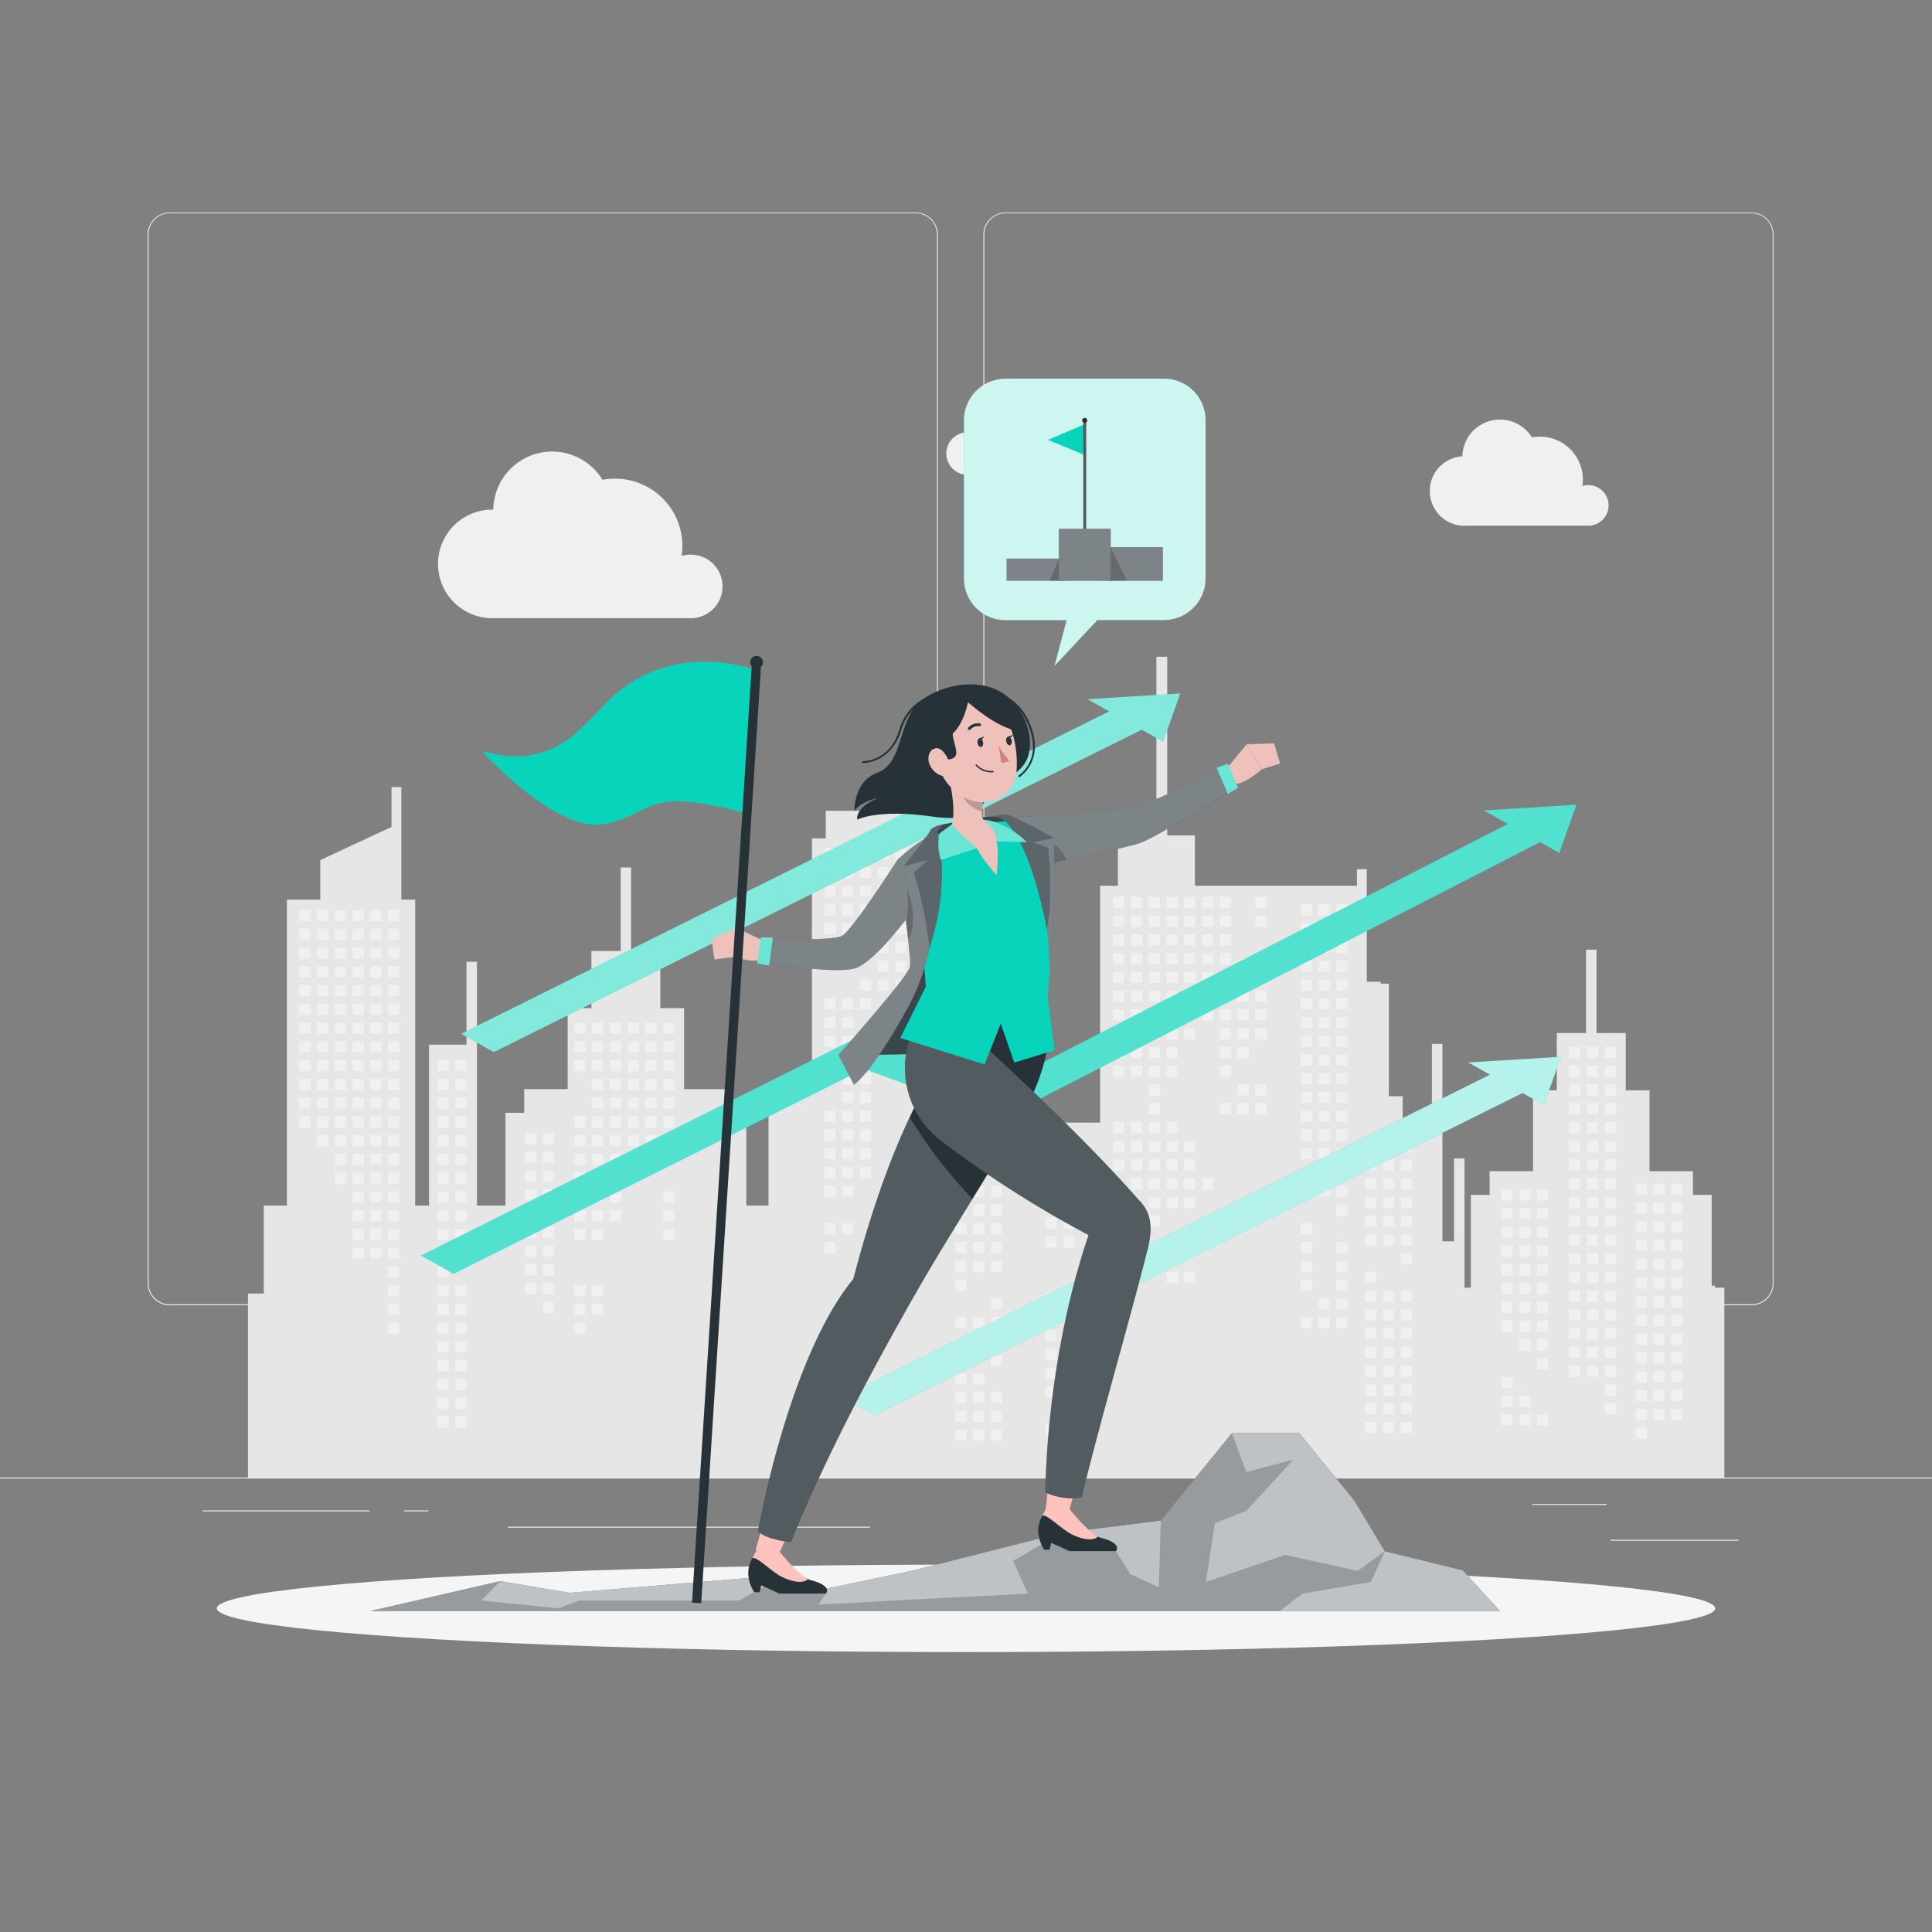 <svg xmlns="http://www.w3.org/2000/svg" viewBox="0 0 500 500"><rect x="0" y="0" width="500" height="500" fill="#808080" stroke="none"/><g id="freepik--background-complete--inject-214"><rect y="382.4" width="500" height="0.25" style="fill:#ebebeb"></rect><rect x="416.78" y="398.49" width="33.12" height="0.25" style="fill:#ebebeb"></rect><rect x="322.53" y="401.21" width="8.69" height="0.25" style="fill:#ebebeb"></rect><rect x="396.59" y="389.21" width="19.19" height="0.25" style="fill:#ebebeb"></rect><rect x="52.46" y="390.89" width="43.19" height="0.25" style="fill:#ebebeb"></rect><rect x="104.56" y="390.89" width="6.33" height="0.25" style="fill:#ebebeb"></rect><rect x="131.47" y="395.11" width="93.68" height="0.25" style="fill:#ebebeb"></rect><path d="M237,337.8H43.91a5.71,5.71,0,0,1-5.7-5.71V60.66A5.71,5.71,0,0,1,43.91,55H237a5.71,5.71,0,0,1,5.71,5.71V332.09A5.71,5.71,0,0,1,237,337.8ZM43.91,55.2a5.46,5.46,0,0,0-5.45,5.46V332.09a5.46,5.46,0,0,0,5.45,5.46H237a5.47,5.47,0,0,0,5.46-5.46V60.66A5.47,5.47,0,0,0,237,55.2Z" style="fill:#ebebeb"></path><path d="M453.31,337.8H260.21a5.72,5.72,0,0,1-5.71-5.71V60.66A5.72,5.72,0,0,1,260.21,55h193.1A5.71,5.71,0,0,1,459,60.66V332.09A5.71,5.71,0,0,1,453.31,337.8ZM260.21,55.2a5.47,5.47,0,0,0-5.46,5.46V332.09a5.47,5.47,0,0,0,5.46,5.46h193.1a5.47,5.47,0,0,0,5.46-5.46V60.66a5.47,5.47,0,0,0-5.46-5.46Z" style="fill:#ebebeb"></path><polygon points="64.18 382.57 64.18 334.77 68.27 334.77 68.27 312 74.25 312 74.25 232.81 82.88 232.81 82.88 222.6 101.32 214 101.32 203.7 103.87 203.7 103.87 232.81 107.45 232.81 107.45 312 111.03 312 111.03 270.36 120.73 270.36 120.73 248.91 123.44 248.91 123.44 312 130.81 312 130.81 287.99 135.67 287.99 135.67 281.86 146.91 281.86 146.91 260.91 153.06 260.91 153.06 246.1 160.63 246.1 160.63 224.51 163.32 224.51 163.32 246.1 170.89 246.1 170.89 260.91 177.04 260.91 177.04 281.86 188.28 281.86 188.28 287.99 193.14 287.99 193.14 312 198.89 312 198.89 281.86 210.13 281.86 210.13 216.98 213.71 216.98 213.71 209.83 237.72 209.83 237.72 216.98 242.83 216.98 242.83 263.98 263.26 263.98 263.26 268.57 270.92 268.57 270.92 272.15 263.26 272.15 263.26 290.54 284.71 290.54 284.71 229.24 289.31 229.24 289.31 216.21 299.27 216.21 299.27 169.98 302.08 169.98 302.08 216.21 309.24 216.21 309.24 229.24 351.17 229.24 351.17 224.95 353.72 224.95 353.72 254.07 357.3 254.07 357.3 254.58 359.44 254.58 359.44 283.7 363.02 283.7 363.02 291.62 370.58 291.62 370.58 270.16 373.29 270.16 373.29 321.25 376.3 321.25 376.3 299.79 379.01 299.79 379.01 333.25 380.66 333.25 380.66 309.24 385.51 309.24 385.51 303.11 396.75 303.11 396.75 282.17 402.9 282.17 402.9 267.35 410.47 267.35 410.47 245.77 413.17 245.77 413.17 267.35 420.74 267.35 420.74 282.17 426.89 282.17 426.89 303.11 438.13 303.11 438.13 309.24 442.98 309.24 442.98 332.74 443.85 332.74 443.85 333.25 446.26 333.25 446.26 382.57 64.18 382.57" style="fill:#e6e6e6"></polygon><rect x="324.88" y="232.1" width="2.89" height="2.89" style="fill:#f0f0f0"></rect><rect x="324.88" y="236.96" width="2.89" height="2.89" style="fill:#f0f0f0"></rect><rect x="324.88" y="256.37" width="2.89" height="2.89" style="fill:#f0f0f0"></rect><rect x="324.88" y="261.22" width="2.89" height="2.89" style="fill:#f0f0f0"></rect><rect x="324.88" y="266.08" width="2.89" height="2.9" style="fill:#f0f0f0"></rect><rect x="324.88" y="280.63" width="2.89" height="2.89" style="fill:#f0f0f0"></rect><rect x="324.88" y="285.49" width="2.89" height="2.9" style="fill:#f0f0f0"></rect><rect x="320.28" y="251.52" width="2.89" height="2.89" style="fill:#f0f0f0"></rect><rect x="320.28" y="256.37" width="2.89" height="2.89" style="fill:#f0f0f0"></rect><rect x="320.28" y="261.22" width="2.89" height="2.89" style="fill:#f0f0f0"></rect><rect x="320.28" y="266.08" width="2.89" height="2.9" style="fill:#f0f0f0"></rect><rect x="320.28" y="270.93" width="2.89" height="2.9" style="fill:#f0f0f0"></rect><rect x="320.28" y="280.63" width="2.89" height="2.89" style="fill:#f0f0f0"></rect><rect x="320.28" y="285.49" width="2.89" height="2.9" style="fill:#f0f0f0"></rect><rect x="315.68" y="232.1" width="2.89" height="2.89" style="fill:#f0f0f0"></rect><rect x="315.68" y="236.96" width="2.89" height="2.89" style="fill:#f0f0f0"></rect><rect x="315.68" y="241.81" width="2.89" height="2.9" style="fill:#f0f0f0"></rect><rect x="315.68" y="246.66" width="2.89" height="2.9" style="fill:#f0f0f0"></rect><rect x="315.68" y="251.52" width="2.89" height="2.89" style="fill:#f0f0f0"></rect><rect x="315.68" y="256.37" width="2.89" height="2.89" style="fill:#f0f0f0"></rect><rect x="315.68" y="261.22" width="2.89" height="2.89" style="fill:#f0f0f0"></rect><rect x="315.68" y="266.08" width="2.89" height="2.9" style="fill:#f0f0f0"></rect><rect x="315.68" y="270.93" width="2.89" height="2.9" style="fill:#f0f0f0"></rect><rect x="315.68" y="275.78" width="2.89" height="2.9" style="fill:#f0f0f0"></rect><rect x="315.68" y="285.49" width="2.89" height="2.9" style="fill:#f0f0f0"></rect><rect x="311.08" y="232.1" width="2.89" height="2.89" style="fill:#f0f0f0"></rect><rect x="311.08" y="236.96" width="2.89" height="2.89" style="fill:#f0f0f0"></rect><rect x="311.08" y="241.81" width="2.89" height="2.9" style="fill:#f0f0f0"></rect><rect x="311.08" y="246.66" width="2.89" height="2.9" style="fill:#f0f0f0"></rect><rect x="311.08" y="251.52" width="2.89" height="2.89" style="fill:#f0f0f0"></rect><rect x="311.08" y="256.37" width="2.89" height="2.89" style="fill:#f0f0f0"></rect><rect x="311.08" y="261.22" width="2.89" height="2.89" style="fill:#f0f0f0"></rect><rect x="311.08" y="304.9" width="2.89" height="2.89" style="fill:#f0f0f0"></rect><rect x="306.48" y="232.1" width="2.89" height="2.89" style="fill:#f0f0f0"></rect><rect x="306.48" y="236.96" width="2.89" height="2.89" style="fill:#f0f0f0"></rect><rect x="306.48" y="241.81" width="2.89" height="2.9" style="fill:#f0f0f0"></rect><rect x="306.48" y="246.66" width="2.89" height="2.9" style="fill:#f0f0f0"></rect><rect x="306.48" y="251.52" width="2.89" height="2.89" style="fill:#f0f0f0"></rect><rect x="306.48" y="256.37" width="2.89" height="2.89" style="fill:#f0f0f0"></rect><rect x="306.48" y="261.22" width="2.89" height="2.89" style="fill:#f0f0f0"></rect><rect x="306.48" y="266.08" width="2.89" height="2.9" style="fill:#f0f0f0"></rect><rect x="306.48" y="295.19" width="2.89" height="2.89" style="fill:#f0f0f0"></rect><rect x="306.48" y="300.05" width="2.89" height="2.89" style="fill:#f0f0f0"></rect><rect x="306.48" y="304.9" width="2.89" height="2.89" style="fill:#f0f0f0"></rect><rect x="306.48" y="309.75" width="2.89" height="2.9" style="fill:#f0f0f0"></rect><rect x="306.48" y="329.17" width="2.89" height="2.89" style="fill:#f0f0f0"></rect><rect x="301.89" y="232.1" width="2.89" height="2.89" style="fill:#f0f0f0"></rect><rect x="301.89" y="236.96" width="2.89" height="2.89" style="fill:#f0f0f0"></rect><rect x="301.89" y="241.81" width="2.89" height="2.9" style="fill:#f0f0f0"></rect><rect x="301.89" y="246.66" width="2.89" height="2.9" style="fill:#f0f0f0"></rect><rect x="301.89" y="251.52" width="2.89" height="2.89" style="fill:#f0f0f0"></rect><rect x="301.89" y="256.37" width="2.89" height="2.89" style="fill:#f0f0f0"></rect><rect x="301.89" y="261.22" width="2.89" height="2.89" style="fill:#f0f0f0"></rect><rect x="301.89" y="266.08" width="2.89" height="2.9" style="fill:#f0f0f0"></rect><rect x="301.89" y="270.93" width="2.89" height="2.9" style="fill:#f0f0f0"></rect><rect x="301.89" y="275.78" width="2.89" height="2.9" style="fill:#f0f0f0"></rect><rect x="301.89" y="290.34" width="2.89" height="2.89" style="fill:#f0f0f0"></rect><rect x="301.89" y="295.19" width="2.89" height="2.89" style="fill:#f0f0f0"></rect><rect x="301.89" y="300.05" width="2.89" height="2.89" style="fill:#f0f0f0"></rect><rect x="301.89" y="304.9" width="2.89" height="2.89" style="fill:#f0f0f0"></rect><rect x="301.89" y="309.75" width="2.89" height="2.9" style="fill:#f0f0f0"></rect><rect x="301.89" y="329.17" width="2.89" height="2.89" style="fill:#f0f0f0"></rect><rect x="297.29" y="232.1" width="2.89" height="2.89" style="fill:#f0f0f0"></rect><rect x="297.29" y="236.96" width="2.89" height="2.89" style="fill:#f0f0f0"></rect><rect x="297.29" y="241.81" width="2.89" height="2.9" style="fill:#f0f0f0"></rect><rect x="297.29" y="246.66" width="2.89" height="2.9" style="fill:#f0f0f0"></rect><rect x="297.29" y="251.52" width="2.89" height="2.89" style="fill:#f0f0f0"></rect><rect x="297.29" y="256.37" width="2.89" height="2.89" style="fill:#f0f0f0"></rect><rect x="297.29" y="261.22" width="2.89" height="2.89" style="fill:#f0f0f0"></rect><rect x="297.29" y="266.08" width="2.89" height="2.9" style="fill:#f0f0f0"></rect><rect x="297.29" y="270.93" width="2.89" height="2.9" style="fill:#f0f0f0"></rect><rect x="297.29" y="275.78" width="2.89" height="2.9" style="fill:#f0f0f0"></rect><rect x="297.29" y="280.63" width="2.89" height="2.89" style="fill:#f0f0f0"></rect><rect x="297.29" y="285.49" width="2.89" height="2.9" style="fill:#f0f0f0"></rect><rect x="297.29" y="290.34" width="2.89" height="2.89" style="fill:#f0f0f0"></rect><rect x="297.29" y="295.19" width="2.89" height="2.89" style="fill:#f0f0f0"></rect><rect x="297.29" y="300.05" width="2.89" height="2.89" style="fill:#f0f0f0"></rect><rect x="297.29" y="304.9" width="2.89" height="2.89" style="fill:#f0f0f0"></rect><rect x="297.29" y="309.75" width="2.89" height="2.9" style="fill:#f0f0f0"></rect><rect x="297.29" y="314.61" width="2.89" height="2.9" style="fill:#f0f0f0"></rect><rect x="292.69" y="232.1" width="2.89" height="2.89" style="fill:#f0f0f0"></rect><rect x="292.69" y="236.96" width="2.89" height="2.89" style="fill:#f0f0f0"></rect><rect x="292.69" y="241.81" width="2.89" height="2.9" style="fill:#f0f0f0"></rect><rect x="292.69" y="246.66" width="2.89" height="2.9" style="fill:#f0f0f0"></rect><rect x="292.69" y="251.52" width="2.89" height="2.89" style="fill:#f0f0f0"></rect><rect x="292.69" y="256.37" width="2.89" height="2.89" style="fill:#f0f0f0"></rect><rect x="292.69" y="261.22" width="2.89" height="2.89" style="fill:#f0f0f0"></rect><rect x="292.69" y="266.08" width="2.89" height="2.9" style="fill:#f0f0f0"></rect><rect x="292.69" y="270.93" width="2.89" height="2.9" style="fill:#f0f0f0"></rect><rect x="292.69" y="275.78" width="2.89" height="2.9" style="fill:#f0f0f0"></rect><rect x="292.69" y="290.34" width="2.89" height="2.89" style="fill:#f0f0f0"></rect><rect x="292.69" y="295.19" width="2.89" height="2.89" style="fill:#f0f0f0"></rect><rect x="292.69" y="300.05" width="2.89" height="2.89" style="fill:#f0f0f0"></rect><rect x="292.69" y="304.9" width="2.89" height="2.89" style="fill:#f0f0f0"></rect><rect x="288.09" y="232.1" width="2.89" height="2.89" style="fill:#f0f0f0"></rect><rect x="288.09" y="236.96" width="2.89" height="2.89" style="fill:#f0f0f0"></rect><rect x="288.09" y="241.81" width="2.89" height="2.9" style="fill:#f0f0f0"></rect><rect x="288.09" y="246.66" width="2.89" height="2.9" style="fill:#f0f0f0"></rect><rect x="288.09" y="251.52" width="2.89" height="2.89" style="fill:#f0f0f0"></rect><rect x="288.09" y="256.37" width="2.89" height="2.89" style="fill:#f0f0f0"></rect><rect x="288.09" y="261.22" width="2.89" height="2.89" style="fill:#f0f0f0"></rect><rect x="288.09" y="266.08" width="2.89" height="2.9" style="fill:#f0f0f0"></rect><rect x="288.09" y="270.93" width="2.89" height="2.9" style="fill:#f0f0f0"></rect><rect x="288.09" y="275.78" width="2.89" height="2.9" style="fill:#f0f0f0"></rect><rect x="288.09" y="290.34" width="2.89" height="2.89" style="fill:#f0f0f0"></rect><rect x="288.09" y="295.19" width="2.89" height="2.89" style="fill:#f0f0f0"></rect><rect x="288.09" y="300.05" width="2.89" height="2.89" style="fill:#f0f0f0"></rect><rect x="236.33" y="219.5" width="2.89" height="2.89" style="fill:#f0f0f0"></rect><rect x="236.33" y="224.36" width="2.89" height="2.89" style="fill:#f0f0f0"></rect><rect x="236.33" y="229.21" width="2.89" height="2.89" style="fill:#f0f0f0"></rect><rect x="236.33" y="234.06" width="2.89" height="2.89" style="fill:#f0f0f0"></rect><rect x="236.33" y="238.92" width="2.89" height="2.89" style="fill:#f0f0f0"></rect><rect x="236.33" y="243.77" width="2.89" height="2.89" style="fill:#f0f0f0"></rect><rect x="236.33" y="248.62" width="2.89" height="2.89" style="fill:#f0f0f0"></rect><rect x="236.33" y="253.47" width="2.89" height="2.89" style="fill:#f0f0f0"></rect><rect x="236.33" y="268.03" width="2.89" height="2.89" style="fill:#f0f0f0"></rect><rect x="236.33" y="272.89" width="2.89" height="2.89" style="fill:#f0f0f0"></rect><rect x="231.73" y="219.5" width="2.9" height="2.89" style="fill:#f0f0f0"></rect><rect x="231.73" y="224.36" width="2.9" height="2.89" style="fill:#f0f0f0"></rect><rect x="231.73" y="229.21" width="2.9" height="2.89" style="fill:#f0f0f0"></rect><rect x="231.73" y="234.06" width="2.9" height="2.89" style="fill:#f0f0f0"></rect><rect x="231.73" y="238.92" width="2.9" height="2.89" style="fill:#f0f0f0"></rect><rect x="231.73" y="243.77" width="2.9" height="2.89" style="fill:#f0f0f0"></rect><rect x="231.73" y="248.62" width="2.9" height="2.89" style="fill:#f0f0f0"></rect><rect x="231.73" y="253.47" width="2.9" height="2.89" style="fill:#f0f0f0"></rect><rect x="231.73" y="272.89" width="2.9" height="2.89" style="fill:#f0f0f0"></rect><rect x="227.13" y="219.5" width="2.9" height="2.89" style="fill:#f0f0f0"></rect><rect x="227.13" y="224.36" width="2.9" height="2.89" style="fill:#f0f0f0"></rect><rect x="227.13" y="229.21" width="2.9" height="2.89" style="fill:#f0f0f0"></rect><rect x="227.13" y="234.06" width="2.9" height="2.89" style="fill:#f0f0f0"></rect><rect x="227.13" y="238.92" width="2.9" height="2.89" style="fill:#f0f0f0"></rect><rect x="227.13" y="243.77" width="2.9" height="2.89" style="fill:#f0f0f0"></rect><rect x="227.13" y="248.62" width="2.9" height="2.89" style="fill:#f0f0f0"></rect><rect x="227.13" y="253.47" width="2.9" height="2.89" style="fill:#f0f0f0"></rect><rect x="222.53" y="219.5" width="2.9" height="2.89" style="fill:#f0f0f0"></rect><rect x="222.53" y="224.36" width="2.9" height="2.89" style="fill:#f0f0f0"></rect><rect x="222.53" y="229.21" width="2.9" height="2.89" style="fill:#f0f0f0"></rect><rect x="222.53" y="234.06" width="2.9" height="2.89" style="fill:#f0f0f0"></rect><rect x="222.53" y="238.92" width="2.9" height="2.89" style="fill:#f0f0f0"></rect><rect x="222.53" y="243.77" width="2.9" height="2.89" style="fill:#f0f0f0"></rect><rect x="222.53" y="253.47" width="2.9" height="2.89" style="fill:#f0f0f0"></rect><rect x="222.53" y="258.33" width="2.9" height="2.89" style="fill:#f0f0f0"></rect><rect x="222.53" y="272.89" width="2.9" height="2.89" style="fill:#f0f0f0"></rect><rect x="222.53" y="277.74" width="2.9" height="2.89" style="fill:#f0f0f0"></rect><rect x="222.53" y="282.59" width="2.9" height="2.89" style="fill:#f0f0f0"></rect><rect x="222.53" y="287.45" width="2.9" height="2.89" style="fill:#f0f0f0"></rect><rect x="222.53" y="292.3" width="2.9" height="2.89" style="fill:#f0f0f0"></rect><rect x="222.53" y="297.15" width="2.9" height="2.89" style="fill:#f0f0f0"></rect><rect x="222.53" y="302" width="2.9" height="2.9" style="fill:#f0f0f0"></rect><rect x="217.94" y="219.5" width="2.89" height="2.89" style="fill:#f0f0f0"></rect><rect x="217.94" y="224.36" width="2.89" height="2.89" style="fill:#f0f0f0"></rect><rect x="217.94" y="229.21" width="2.89" height="2.89" style="fill:#f0f0f0"></rect><rect x="217.94" y="234.06" width="2.89" height="2.89" style="fill:#f0f0f0"></rect><rect x="217.94" y="238.92" width="2.89" height="2.89" style="fill:#f0f0f0"></rect><rect x="217.94" y="243.77" width="2.89" height="2.89" style="fill:#f0f0f0"></rect><rect x="217.94" y="258.33" width="2.89" height="2.89" style="fill:#f0f0f0"></rect><rect x="217.94" y="263.18" width="2.89" height="2.89" style="fill:#f0f0f0"></rect><rect x="217.94" y="268.03" width="2.89" height="2.89" style="fill:#f0f0f0"></rect><rect x="217.94" y="272.89" width="2.89" height="2.89" style="fill:#f0f0f0"></rect><rect x="217.94" y="277.74" width="2.89" height="2.89" style="fill:#f0f0f0"></rect><rect x="217.94" y="282.59" width="2.89" height="2.89" style="fill:#f0f0f0"></rect><rect x="217.94" y="287.45" width="2.89" height="2.89" style="fill:#f0f0f0"></rect><rect x="217.94" y="292.3" width="2.89" height="2.89" style="fill:#f0f0f0"></rect><rect x="217.94" y="297.15" width="2.89" height="2.89" style="fill:#f0f0f0"></rect><rect x="217.94" y="302" width="2.89" height="2.9" style="fill:#f0f0f0"></rect><rect x="217.94" y="306.86" width="2.89" height="2.89" style="fill:#f0f0f0"></rect><rect x="217.94" y="316.56" width="2.89" height="2.89" style="fill:#f0f0f0"></rect><rect x="213.34" y="219.5" width="2.9" height="2.89" style="fill:#f0f0f0"></rect><rect x="213.34" y="224.36" width="2.9" height="2.89" style="fill:#f0f0f0"></rect><rect x="213.34" y="229.21" width="2.9" height="2.89" style="fill:#f0f0f0"></rect><rect x="213.34" y="234.06" width="2.9" height="2.89" style="fill:#f0f0f0"></rect><rect x="213.34" y="238.92" width="2.9" height="2.89" style="fill:#f0f0f0"></rect><rect x="213.34" y="243.77" width="2.9" height="2.89" style="fill:#f0f0f0"></rect><rect x="213.34" y="258.33" width="2.9" height="2.89" style="fill:#f0f0f0"></rect><rect x="213.34" y="263.18" width="2.9" height="2.89" style="fill:#f0f0f0"></rect><rect x="213.34" y="268.03" width="2.9" height="2.89" style="fill:#f0f0f0"></rect><rect x="213.34" y="272.89" width="2.9" height="2.89" style="fill:#f0f0f0"></rect><rect x="213.34" y="287.45" width="2.9" height="2.89" style="fill:#f0f0f0"></rect><rect x="213.34" y="292.3" width="2.9" height="2.89" style="fill:#f0f0f0"></rect><rect x="213.34" y="297.15" width="2.9" height="2.89" style="fill:#f0f0f0"></rect><rect x="213.34" y="302" width="2.9" height="2.9" style="fill:#f0f0f0"></rect><rect x="213.34" y="306.86" width="2.9" height="2.89" style="fill:#f0f0f0"></rect><rect x="213.34" y="316.56" width="2.9" height="2.89" style="fill:#f0f0f0"></rect><rect x="213.34" y="321.42" width="2.9" height="2.89" style="fill:#f0f0f0"></rect><rect x="171.62" y="264.63" width="2.89" height="2.89" style="fill:#f0f0f0"></rect><rect x="171.62" y="269.48" width="2.89" height="2.89" style="fill:#f0f0f0"></rect><rect x="171.62" y="274.33" width="2.89" height="2.89" style="fill:#f0f0f0"></rect><rect x="171.62" y="279.19" width="2.89" height="2.89" style="fill:#f0f0f0"></rect><rect x="171.62" y="284.04" width="2.89" height="2.89" style="fill:#f0f0f0"></rect><rect x="171.62" y="288.89" width="2.89" height="2.89" style="fill:#f0f0f0"></rect><rect x="171.62" y="293.75" width="2.89" height="2.89" style="fill:#f0f0f0"></rect><rect x="171.62" y="308.31" width="2.89" height="2.89" style="fill:#f0f0f0"></rect><rect x="171.62" y="313.16" width="2.89" height="2.89" style="fill:#f0f0f0"></rect><rect x="171.62" y="318.01" width="2.89" height="2.89" style="fill:#f0f0f0"></rect><rect x="167.02" y="264.63" width="2.89" height="2.89" style="fill:#f0f0f0"></rect><rect x="167.02" y="269.48" width="2.89" height="2.89" style="fill:#f0f0f0"></rect><rect x="167.02" y="274.33" width="2.89" height="2.89" style="fill:#f0f0f0"></rect><rect x="167.02" y="279.19" width="2.89" height="2.89" style="fill:#f0f0f0"></rect><rect x="167.02" y="284.04" width="2.89" height="2.89" style="fill:#f0f0f0"></rect><rect x="167.02" y="288.89" width="2.89" height="2.89" style="fill:#f0f0f0"></rect><rect x="167.02" y="293.75" width="2.89" height="2.89" style="fill:#f0f0f0"></rect><rect x="162.42" y="264.63" width="2.89" height="2.89" style="fill:#f0f0f0"></rect><rect x="162.42" y="269.48" width="2.89" height="2.89" style="fill:#f0f0f0"></rect><rect x="162.42" y="274.33" width="2.89" height="2.89" style="fill:#f0f0f0"></rect><rect x="162.42" y="279.19" width="2.89" height="2.89" style="fill:#f0f0f0"></rect><rect x="162.42" y="284.04" width="2.89" height="2.89" style="fill:#f0f0f0"></rect><rect x="162.42" y="288.89" width="2.89" height="2.89" style="fill:#f0f0f0"></rect><rect x="162.42" y="293.75" width="2.89" height="2.89" style="fill:#f0f0f0"></rect><rect x="157.83" y="264.63" width="2.89" height="2.89" style="fill:#f0f0f0"></rect><rect x="157.83" y="269.48" width="2.89" height="2.89" style="fill:#f0f0f0"></rect><rect x="157.83" y="274.33" width="2.89" height="2.89" style="fill:#f0f0f0"></rect><rect x="157.83" y="279.19" width="2.89" height="2.89" style="fill:#f0f0f0"></rect><rect x="157.83" y="284.04" width="2.89" height="2.89" style="fill:#f0f0f0"></rect><rect x="157.83" y="288.89" width="2.89" height="2.89" style="fill:#f0f0f0"></rect><rect x="157.83" y="293.75" width="2.89" height="2.89" style="fill:#f0f0f0"></rect><rect x="157.83" y="298.6" width="2.89" height="2.89" style="fill:#f0f0f0"></rect><rect x="157.83" y="303.45" width="2.89" height="2.89" style="fill:#f0f0f0"></rect><rect x="157.83" y="308.31" width="2.89" height="2.89" style="fill:#f0f0f0"></rect><rect x="157.83" y="313.16" width="2.89" height="2.89" style="fill:#f0f0f0"></rect><rect x="153.23" y="264.63" width="2.89" height="2.89" style="fill:#f0f0f0"></rect><rect x="153.23" y="269.48" width="2.89" height="2.89" style="fill:#f0f0f0"></rect><rect x="153.23" y="274.33" width="2.89" height="2.89" style="fill:#f0f0f0"></rect><rect x="153.23" y="279.19" width="2.89" height="2.89" style="fill:#f0f0f0"></rect><rect x="153.23" y="284.04" width="2.89" height="2.89" style="fill:#f0f0f0"></rect><rect x="153.23" y="288.89" width="2.89" height="2.89" style="fill:#f0f0f0"></rect><rect x="153.23" y="293.75" width="2.89" height="2.89" style="fill:#f0f0f0"></rect><rect x="153.23" y="298.6" width="2.89" height="2.89" style="fill:#f0f0f0"></rect><rect x="153.23" y="303.45" width="2.89" height="2.89" style="fill:#f0f0f0"></rect><rect x="153.23" y="308.31" width="2.89" height="2.89" style="fill:#f0f0f0"></rect><rect x="153.23" y="313.16" width="2.89" height="2.89" style="fill:#f0f0f0"></rect><rect x="153.23" y="318.01" width="2.89" height="2.89" style="fill:#f0f0f0"></rect><rect x="153.23" y="332.57" width="2.89" height="2.89" style="fill:#f0f0f0"></rect><rect x="153.23" y="337.42" width="2.89" height="2.89" style="fill:#f0f0f0"></rect><rect x="148.63" y="264.63" width="2.89" height="2.89" style="fill:#f0f0f0"></rect><rect x="148.63" y="269.48" width="2.89" height="2.89" style="fill:#f0f0f0"></rect><rect x="148.63" y="274.33" width="2.89" height="2.89" style="fill:#f0f0f0"></rect><rect x="148.63" y="288.89" width="2.89" height="2.89" style="fill:#f0f0f0"></rect><rect x="148.63" y="293.75" width="2.89" height="2.89" style="fill:#f0f0f0"></rect><rect x="148.63" y="298.6" width="2.89" height="2.89" style="fill:#f0f0f0"></rect><rect x="148.63" y="303.45" width="2.89" height="2.89" style="fill:#f0f0f0"></rect><rect x="148.63" y="308.31" width="2.89" height="2.89" style="fill:#f0f0f0"></rect><rect x="148.63" y="313.16" width="2.89" height="2.89" style="fill:#f0f0f0"></rect><rect x="148.63" y="318.01" width="2.89" height="2.89" style="fill:#f0f0f0"></rect><rect x="148.63" y="332.57" width="2.89" height="2.89" style="fill:#f0f0f0"></rect><rect x="148.63" y="337.42" width="2.89" height="2.89" style="fill:#f0f0f0"></rect><rect x="148.63" y="342.28" width="2.89" height="2.9" style="fill:#f0f0f0"></rect><rect x="100.44" y="235.51" width="2.9" height="2.89" style="fill:#f0f0f0"></rect><rect x="100.44" y="240.36" width="2.9" height="2.89" style="fill:#f0f0f0"></rect><rect x="100.44" y="245.22" width="2.9" height="2.89" style="fill:#f0f0f0"></rect><rect x="100.44" y="250.07" width="2.9" height="2.89" style="fill:#f0f0f0"></rect><rect x="100.44" y="254.92" width="2.9" height="2.89" style="fill:#f0f0f0"></rect><rect x="100.44" y="259.77" width="2.9" height="2.89" style="fill:#f0f0f0"></rect><rect x="100.44" y="264.63" width="2.9" height="2.89" style="fill:#f0f0f0"></rect><rect x="100.44" y="269.48" width="2.9" height="2.89" style="fill:#f0f0f0"></rect><rect x="100.44" y="274.33" width="2.9" height="2.89" style="fill:#f0f0f0"></rect><rect x="100.44" y="279.19" width="2.9" height="2.89" style="fill:#f0f0f0"></rect><rect x="100.44" y="284.04" width="2.9" height="2.89" style="fill:#f0f0f0"></rect><rect x="100.44" y="288.89" width="2.9" height="2.89" style="fill:#f0f0f0"></rect><rect x="100.44" y="293.75" width="2.9" height="2.89" style="fill:#f0f0f0"></rect><rect x="100.44" y="298.6" width="2.9" height="2.89" style="fill:#f0f0f0"></rect><rect x="100.44" y="303.45" width="2.9" height="2.89" style="fill:#f0f0f0"></rect><rect x="100.44" y="308.31" width="2.9" height="2.89" style="fill:#f0f0f0"></rect><rect x="100.44" y="313.16" width="2.9" height="2.89" style="fill:#f0f0f0"></rect><rect x="100.44" y="318.01" width="2.9" height="2.89" style="fill:#f0f0f0"></rect><rect x="100.44" y="322.86" width="2.9" height="2.89" style="fill:#f0f0f0"></rect><rect x="100.44" y="327.72" width="2.9" height="2.89" style="fill:#f0f0f0"></rect><rect x="100.44" y="332.57" width="2.9" height="2.89" style="fill:#f0f0f0"></rect><rect x="100.44" y="337.42" width="2.9" height="2.89" style="fill:#f0f0f0"></rect><rect x="100.44" y="342.28" width="2.9" height="2.9" style="fill:#f0f0f0"></rect><rect x="95.84" y="235.51" width="2.89" height="2.89" style="fill:#f0f0f0"></rect><rect x="95.84" y="240.36" width="2.89" height="2.89" style="fill:#f0f0f0"></rect><rect x="95.84" y="245.22" width="2.89" height="2.89" style="fill:#f0f0f0"></rect><rect x="95.84" y="250.07" width="2.89" height="2.89" style="fill:#f0f0f0"></rect><rect x="95.84" y="254.92" width="2.89" height="2.89" style="fill:#f0f0f0"></rect><rect x="95.84" y="259.77" width="2.89" height="2.89" style="fill:#f0f0f0"></rect><rect x="95.84" y="264.63" width="2.89" height="2.89" style="fill:#f0f0f0"></rect><rect x="95.84" y="269.48" width="2.89" height="2.89" style="fill:#f0f0f0"></rect><rect x="95.84" y="274.33" width="2.89" height="2.89" style="fill:#f0f0f0"></rect><rect x="95.84" y="279.19" width="2.89" height="2.89" style="fill:#f0f0f0"></rect><rect x="95.84" y="284.04" width="2.89" height="2.89" style="fill:#f0f0f0"></rect><rect x="95.84" y="288.89" width="2.89" height="2.89" style="fill:#f0f0f0"></rect><rect x="95.84" y="293.75" width="2.89" height="2.89" style="fill:#f0f0f0"></rect><rect x="95.84" y="298.6" width="2.89" height="2.89" style="fill:#f0f0f0"></rect><rect x="95.84" y="303.45" width="2.89" height="2.89" style="fill:#f0f0f0"></rect><rect x="95.84" y="308.31" width="2.89" height="2.89" style="fill:#f0f0f0"></rect><rect x="95.84" y="313.16" width="2.89" height="2.89" style="fill:#f0f0f0"></rect><rect x="95.84" y="318.01" width="2.89" height="2.89" style="fill:#f0f0f0"></rect><rect x="95.84" y="322.86" width="2.89" height="2.89" style="fill:#f0f0f0"></rect><rect x="91.25" y="235.51" width="2.89" height="2.89" style="fill:#f0f0f0"></rect><rect x="91.25" y="240.36" width="2.89" height="2.89" style="fill:#f0f0f0"></rect><rect x="91.25" y="245.22" width="2.89" height="2.89" style="fill:#f0f0f0"></rect><rect x="91.25" y="250.07" width="2.89" height="2.89" style="fill:#f0f0f0"></rect><rect x="91.25" y="254.92" width="2.89" height="2.89" style="fill:#f0f0f0"></rect><rect x="91.25" y="259.77" width="2.89" height="2.89" style="fill:#f0f0f0"></rect><rect x="91.25" y="264.63" width="2.89" height="2.89" style="fill:#f0f0f0"></rect><rect x="91.25" y="269.48" width="2.89" height="2.89" style="fill:#f0f0f0"></rect><rect x="91.25" y="274.33" width="2.89" height="2.89" style="fill:#f0f0f0"></rect><rect x="91.25" y="279.19" width="2.89" height="2.89" style="fill:#f0f0f0"></rect><rect x="91.25" y="284.04" width="2.89" height="2.89" style="fill:#f0f0f0"></rect><rect x="91.25" y="288.89" width="2.89" height="2.89" style="fill:#f0f0f0"></rect><rect x="91.25" y="293.75" width="2.89" height="2.89" style="fill:#f0f0f0"></rect><rect x="91.25" y="298.6" width="2.89" height="2.89" style="fill:#f0f0f0"></rect><rect x="91.25" y="303.45" width="2.89" height="2.89" style="fill:#f0f0f0"></rect><rect x="91.25" y="308.31" width="2.89" height="2.89" style="fill:#f0f0f0"></rect><rect x="91.25" y="313.16" width="2.89" height="2.89" style="fill:#f0f0f0"></rect><rect x="91.25" y="318.01" width="2.89" height="2.89" style="fill:#f0f0f0"></rect><rect x="91.25" y="322.86" width="2.89" height="2.89" style="fill:#f0f0f0"></rect><rect x="86.65" y="235.51" width="2.89" height="2.89" style="fill:#f0f0f0"></rect><rect x="86.65" y="240.36" width="2.89" height="2.89" style="fill:#f0f0f0"></rect><rect x="86.65" y="245.22" width="2.89" height="2.89" style="fill:#f0f0f0"></rect><rect x="86.65" y="250.07" width="2.89" height="2.89" style="fill:#f0f0f0"></rect><rect x="86.65" y="254.92" width="2.89" height="2.89" style="fill:#f0f0f0"></rect><rect x="86.65" y="259.77" width="2.89" height="2.89" style="fill:#f0f0f0"></rect><rect x="86.65" y="264.63" width="2.89" height="2.89" style="fill:#f0f0f0"></rect><rect x="86.65" y="269.48" width="2.89" height="2.89" style="fill:#f0f0f0"></rect><rect x="86.65" y="274.33" width="2.89" height="2.89" style="fill:#f0f0f0"></rect><rect x="86.65" y="279.19" width="2.89" height="2.89" style="fill:#f0f0f0"></rect><rect x="86.65" y="284.04" width="2.89" height="2.89" style="fill:#f0f0f0"></rect><rect x="86.65" y="288.89" width="2.89" height="2.89" style="fill:#f0f0f0"></rect><rect x="86.65" y="293.75" width="2.89" height="2.89" style="fill:#f0f0f0"></rect><rect x="86.65" y="298.6" width="2.89" height="2.89" style="fill:#f0f0f0"></rect><rect x="86.65" y="303.45" width="2.89" height="2.89" style="fill:#f0f0f0"></rect><rect x="82.05" y="235.51" width="2.89" height="2.89" style="fill:#f0f0f0"></rect><rect x="82.05" y="240.36" width="2.89" height="2.89" style="fill:#f0f0f0"></rect><rect x="82.05" y="245.22" width="2.89" height="2.89" style="fill:#f0f0f0"></rect><rect x="82.05" y="250.07" width="2.89" height="2.89" style="fill:#f0f0f0"></rect><rect x="82.05" y="254.92" width="2.89" height="2.89" style="fill:#f0f0f0"></rect><rect x="82.05" y="259.77" width="2.89" height="2.89" style="fill:#f0f0f0"></rect><rect x="82.05" y="264.63" width="2.89" height="2.89" style="fill:#f0f0f0"></rect><rect x="82.05" y="269.48" width="2.89" height="2.89" style="fill:#f0f0f0"></rect><rect x="82.05" y="274.33" width="2.89" height="2.89" style="fill:#f0f0f0"></rect><rect x="82.05" y="279.19" width="2.89" height="2.89" style="fill:#f0f0f0"></rect><rect x="82.05" y="284.04" width="2.89" height="2.89" style="fill:#f0f0f0"></rect><rect x="82.05" y="288.89" width="2.89" height="2.89" style="fill:#f0f0f0"></rect><rect x="82.05" y="293.75" width="2.89" height="2.89" style="fill:#f0f0f0"></rect><rect x="77.45" y="235.51" width="2.89" height="2.89" style="fill:#f0f0f0"></rect><rect x="77.45" y="240.36" width="2.89" height="2.89" style="fill:#f0f0f0"></rect><rect x="77.45" y="245.22" width="2.89" height="2.89" style="fill:#f0f0f0"></rect><rect x="77.45" y="250.07" width="2.89" height="2.89" style="fill:#f0f0f0"></rect><rect x="77.45" y="254.92" width="2.89" height="2.89" style="fill:#f0f0f0"></rect><rect x="77.45" y="259.77" width="2.89" height="2.89" style="fill:#f0f0f0"></rect><rect x="77.45" y="264.63" width="2.89" height="2.89" style="fill:#f0f0f0"></rect><rect x="77.45" y="269.48" width="2.89" height="2.89" style="fill:#f0f0f0"></rect><rect x="77.45" y="274.33" width="2.89" height="2.89" style="fill:#f0f0f0"></rect><rect x="77.45" y="279.19" width="2.89" height="2.89" style="fill:#f0f0f0"></rect><rect x="77.45" y="284.04" width="2.89" height="2.89" style="fill:#f0f0f0"></rect><rect x="77.45" y="288.89" width="2.89" height="2.89" style="fill:#f0f0f0"></rect><rect x="415.3" y="270.93" width="2.89" height="2.9" style="fill:#f0f0f0"></rect><rect x="415.3" y="275.78" width="2.89" height="2.9" style="fill:#f0f0f0"></rect><rect x="415.3" y="280.63" width="2.89" height="2.89" style="fill:#f0f0f0"></rect><rect x="415.3" y="285.49" width="2.89" height="2.9" style="fill:#f0f0f0"></rect><rect x="415.3" y="290.34" width="2.89" height="2.89" style="fill:#f0f0f0"></rect><rect x="415.3" y="295.19" width="2.89" height="2.89" style="fill:#f0f0f0"></rect><rect x="415.3" y="300.05" width="2.89" height="2.89" style="fill:#f0f0f0"></rect><rect x="415.3" y="304.9" width="2.89" height="2.89" style="fill:#f0f0f0"></rect><rect x="415.3" y="309.75" width="2.89" height="2.9" style="fill:#f0f0f0"></rect><rect x="415.3" y="314.61" width="2.89" height="2.9" style="fill:#f0f0f0"></rect><rect x="415.3" y="319.46" width="2.89" height="2.9" style="fill:#f0f0f0"></rect><rect x="415.3" y="324.31" width="2.89" height="2.89" style="fill:#f0f0f0"></rect><rect x="415.3" y="329.17" width="2.89" height="2.89" style="fill:#f0f0f0"></rect><rect x="415.3" y="334.02" width="2.89" height="2.89" style="fill:#f0f0f0"></rect><rect x="415.3" y="338.87" width="2.89" height="2.89" style="fill:#f0f0f0"></rect><rect x="415.3" y="343.72" width="2.89" height="2.89" style="fill:#f0f0f0"></rect><rect x="415.3" y="348.58" width="2.89" height="2.89" style="fill:#f0f0f0"></rect><rect x="415.3" y="353.43" width="2.89" height="2.89" style="fill:#f0f0f0"></rect><rect x="415.3" y="358.28" width="2.89" height="2.89" style="fill:#f0f0f0"></rect><rect x="415.3" y="363.14" width="2.89" height="2.89" style="fill:#f0f0f0"></rect><rect x="410.7" y="270.93" width="2.89" height="2.9" style="fill:#f0f0f0"></rect><rect x="410.7" y="275.78" width="2.89" height="2.9" style="fill:#f0f0f0"></rect><rect x="410.7" y="280.63" width="2.89" height="2.89" style="fill:#f0f0f0"></rect><rect x="410.7" y="285.49" width="2.89" height="2.9" style="fill:#f0f0f0"></rect><rect x="410.7" y="290.34" width="2.89" height="2.89" style="fill:#f0f0f0"></rect><rect x="410.7" y="295.19" width="2.89" height="2.89" style="fill:#f0f0f0"></rect><rect x="410.7" y="300.05" width="2.89" height="2.89" style="fill:#f0f0f0"></rect><rect x="410.7" y="304.9" width="2.89" height="2.89" style="fill:#f0f0f0"></rect><rect x="410.7" y="309.75" width="2.89" height="2.9" style="fill:#f0f0f0"></rect><rect x="410.7" y="314.61" width="2.89" height="2.9" style="fill:#f0f0f0"></rect><rect x="410.7" y="319.46" width="2.89" height="2.9" style="fill:#f0f0f0"></rect><rect x="410.7" y="324.31" width="2.89" height="2.89" style="fill:#f0f0f0"></rect><rect x="410.7" y="329.17" width="2.89" height="2.89" style="fill:#f0f0f0"></rect><rect x="410.7" y="334.02" width="2.89" height="2.89" style="fill:#f0f0f0"></rect><rect x="410.7" y="338.87" width="2.89" height="2.89" style="fill:#f0f0f0"></rect><rect x="410.7" y="343.72" width="2.89" height="2.89" style="fill:#f0f0f0"></rect><rect x="410.7" y="348.58" width="2.89" height="2.89" style="fill:#f0f0f0"></rect><rect x="410.7" y="353.43" width="2.89" height="2.89" style="fill:#f0f0f0"></rect><rect x="406.1" y="270.93" width="2.89" height="2.9" style="fill:#f0f0f0"></rect><rect x="406.1" y="275.78" width="2.89" height="2.9" style="fill:#f0f0f0"></rect><rect x="406.1" y="280.63" width="2.89" height="2.89" style="fill:#f0f0f0"></rect><rect x="406.1" y="285.49" width="2.89" height="2.9" style="fill:#f0f0f0"></rect><rect x="406.1" y="290.34" width="2.89" height="2.89" style="fill:#f0f0f0"></rect><rect x="406.1" y="295.19" width="2.89" height="2.89" style="fill:#f0f0f0"></rect><rect x="406.1" y="300.05" width="2.89" height="2.89" style="fill:#f0f0f0"></rect><rect x="406.1" y="304.9" width="2.89" height="2.89" style="fill:#f0f0f0"></rect><rect x="406.1" y="309.75" width="2.89" height="2.9" style="fill:#f0f0f0"></rect><rect x="406.1" y="314.61" width="2.89" height="2.9" style="fill:#f0f0f0"></rect><rect x="406.1" y="319.46" width="2.89" height="2.9" style="fill:#f0f0f0"></rect><rect x="406.1" y="324.31" width="2.89" height="2.89" style="fill:#f0f0f0"></rect><rect x="406.1" y="329.17" width="2.89" height="2.89" style="fill:#f0f0f0"></rect><rect x="406.1" y="334.02" width="2.89" height="2.89" style="fill:#f0f0f0"></rect><rect x="406.1" y="338.87" width="2.89" height="2.89" style="fill:#f0f0f0"></rect><rect x="406.1" y="343.72" width="2.89" height="2.89" style="fill:#f0f0f0"></rect><rect x="406.1" y="348.58" width="2.89" height="2.89" style="fill:#f0f0f0"></rect><rect x="406.1" y="353.43" width="2.89" height="2.89" style="fill:#f0f0f0"></rect><rect x="432.49" y="306.35" width="2.89" height="2.9" style="fill:#f0f0f0"></rect><rect x="432.49" y="311.2" width="2.89" height="2.89" style="fill:#f0f0f0"></rect><rect x="432.49" y="316.05" width="2.89" height="2.89" style="fill:#f0f0f0"></rect><rect x="432.49" y="320.91" width="2.89" height="2.89" style="fill:#f0f0f0"></rect><rect x="432.49" y="325.76" width="2.89" height="2.89" style="fill:#f0f0f0"></rect><rect x="432.49" y="330.61" width="2.89" height="2.89" style="fill:#f0f0f0"></rect><rect x="432.49" y="335.47" width="2.89" height="2.89" style="fill:#f0f0f0"></rect><rect x="432.49" y="340.32" width="2.89" height="2.89" style="fill:#f0f0f0"></rect><rect x="432.49" y="345.17" width="2.89" height="2.89" style="fill:#f0f0f0"></rect><rect x="432.49" y="350.02" width="2.89" height="2.89" style="fill:#f0f0f0"></rect><rect x="432.49" y="354.88" width="2.89" height="2.89" style="fill:#f0f0f0"></rect><rect x="432.49" y="359.73" width="2.89" height="2.89" style="fill:#f0f0f0"></rect><rect x="432.49" y="364.58" width="2.89" height="2.89" style="fill:#f0f0f0"></rect><rect x="427.9" y="306.35" width="2.89" height="2.9" style="fill:#f0f0f0"></rect><rect x="427.9" y="311.2" width="2.89" height="2.89" style="fill:#f0f0f0"></rect><rect x="427.9" y="316.05" width="2.89" height="2.89" style="fill:#f0f0f0"></rect><rect x="427.9" y="320.91" width="2.89" height="2.89" style="fill:#f0f0f0"></rect><rect x="427.9" y="325.76" width="2.89" height="2.89" style="fill:#f0f0f0"></rect><rect x="427.9" y="330.61" width="2.89" height="2.89" style="fill:#f0f0f0"></rect><rect x="427.9" y="335.47" width="2.89" height="2.89" style="fill:#f0f0f0"></rect><rect x="427.9" y="340.32" width="2.89" height="2.89" style="fill:#f0f0f0"></rect><rect x="427.9" y="345.17" width="2.89" height="2.89" style="fill:#f0f0f0"></rect><rect x="427.9" y="350.02" width="2.89" height="2.89" style="fill:#f0f0f0"></rect><rect x="427.9" y="354.88" width="2.89" height="2.89" style="fill:#f0f0f0"></rect><rect x="427.9" y="359.73" width="2.89" height="2.89" style="fill:#f0f0f0"></rect><rect x="427.9" y="364.58" width="2.89" height="2.89" style="fill:#f0f0f0"></rect><rect x="423.3" y="306.35" width="2.89" height="2.9" style="fill:#f0f0f0"></rect><rect x="423.3" y="311.2" width="2.89" height="2.89" style="fill:#f0f0f0"></rect><rect x="423.3" y="316.05" width="2.89" height="2.89" style="fill:#f0f0f0"></rect><rect x="423.3" y="320.91" width="2.89" height="2.89" style="fill:#f0f0f0"></rect><rect x="423.3" y="325.76" width="2.89" height="2.89" style="fill:#f0f0f0"></rect><rect x="423.3" y="330.61" width="2.89" height="2.89" style="fill:#f0f0f0"></rect><rect x="423.3" y="335.47" width="2.89" height="2.89" style="fill:#f0f0f0"></rect><rect x="423.3" y="340.32" width="2.89" height="2.89" style="fill:#f0f0f0"></rect><rect x="423.3" y="345.17" width="2.89" height="2.89" style="fill:#f0f0f0"></rect><rect x="423.3" y="350.02" width="2.89" height="2.89" style="fill:#f0f0f0"></rect><rect x="423.3" y="354.88" width="2.89" height="2.89" style="fill:#f0f0f0"></rect><rect x="423.3" y="359.73" width="2.89" height="2.89" style="fill:#f0f0f0"></rect><rect x="423.3" y="364.58" width="2.89" height="2.89" style="fill:#f0f0f0"></rect><rect x="423.3" y="369.44" width="2.89" height="2.89" style="fill:#f0f0f0"></rect><rect x="397.76" y="307.79" width="2.89" height="2.89" style="fill:#f0f0f0"></rect><rect x="397.76" y="312.65" width="2.89" height="2.89" style="fill:#f0f0f0"></rect><rect x="397.76" y="317.5" width="2.89" height="2.89" style="fill:#f0f0f0"></rect><rect x="397.76" y="322.35" width="2.89" height="2.89" style="fill:#f0f0f0"></rect><rect x="397.76" y="327.21" width="2.89" height="2.89" style="fill:#f0f0f0"></rect><rect x="397.76" y="332.06" width="2.89" height="2.89" style="fill:#f0f0f0"></rect><rect x="397.76" y="336.91" width="2.89" height="2.89" style="fill:#f0f0f0"></rect><rect x="397.76" y="341.77" width="2.89" height="2.9" style="fill:#f0f0f0"></rect><rect x="397.76" y="346.62" width="2.89" height="2.89" style="fill:#f0f0f0"></rect><rect x="397.76" y="351.47" width="2.89" height="2.89" style="fill:#f0f0f0"></rect><rect x="397.76" y="366.03" width="2.89" height="2.89" style="fill:#f0f0f0"></rect><rect x="393.16" y="307.79" width="2.9" height="2.89" style="fill:#f0f0f0"></rect><rect x="393.16" y="312.65" width="2.9" height="2.89" style="fill:#f0f0f0"></rect><rect x="393.16" y="317.5" width="2.9" height="2.89" style="fill:#f0f0f0"></rect><rect x="393.16" y="322.35" width="2.9" height="2.89" style="fill:#f0f0f0"></rect><rect x="393.16" y="327.21" width="2.9" height="2.89" style="fill:#f0f0f0"></rect><rect x="393.16" y="332.06" width="2.9" height="2.89" style="fill:#f0f0f0"></rect><rect x="393.16" y="336.91" width="2.9" height="2.89" style="fill:#f0f0f0"></rect><rect x="393.16" y="341.77" width="2.9" height="2.9" style="fill:#f0f0f0"></rect><rect x="393.16" y="346.62" width="2.9" height="2.89" style="fill:#f0f0f0"></rect><rect x="393.16" y="361.18" width="2.9" height="2.9" style="fill:#f0f0f0"></rect><rect x="393.16" y="366.03" width="2.9" height="2.89" style="fill:#f0f0f0"></rect><rect x="388.56" y="307.79" width="2.9" height="2.89" style="fill:#f0f0f0"></rect><rect x="388.56" y="312.65" width="2.9" height="2.89" style="fill:#f0f0f0"></rect><rect x="388.56" y="317.5" width="2.9" height="2.89" style="fill:#f0f0f0"></rect><rect x="388.56" y="322.35" width="2.9" height="2.89" style="fill:#f0f0f0"></rect><rect x="388.56" y="327.21" width="2.9" height="2.89" style="fill:#f0f0f0"></rect><rect x="388.56" y="332.06" width="2.9" height="2.89" style="fill:#f0f0f0"></rect><rect x="388.56" y="336.91" width="2.9" height="2.89" style="fill:#f0f0f0"></rect><rect x="388.56" y="341.77" width="2.9" height="2.9" style="fill:#f0f0f0"></rect><rect x="388.56" y="356.33" width="2.9" height="2.89" style="fill:#f0f0f0"></rect><rect x="388.56" y="361.18" width="2.9" height="2.9" style="fill:#f0f0f0"></rect><rect x="388.56" y="366.03" width="2.9" height="2.89" style="fill:#f0f0f0"></rect><rect x="345.82" y="234.06" width="2.89" height="2.89" style="fill:#f0f0f0"></rect><rect x="345.82" y="238.92" width="2.89" height="2.89" style="fill:#f0f0f0"></rect><rect x="345.82" y="243.77" width="2.89" height="2.89" style="fill:#f0f0f0"></rect><rect x="345.82" y="248.62" width="2.89" height="2.89" style="fill:#f0f0f0"></rect><rect x="345.82" y="253.47" width="2.89" height="2.89" style="fill:#f0f0f0"></rect><rect x="345.82" y="258.33" width="2.89" height="2.89" style="fill:#f0f0f0"></rect><rect x="345.82" y="263.18" width="2.89" height="2.89" style="fill:#f0f0f0"></rect><rect x="345.82" y="268.03" width="2.89" height="2.89" style="fill:#f0f0f0"></rect><rect x="345.82" y="272.89" width="2.89" height="2.89" style="fill:#f0f0f0"></rect><rect x="345.82" y="277.74" width="2.89" height="2.89" style="fill:#f0f0f0"></rect><rect x="345.82" y="282.59" width="2.89" height="2.89" style="fill:#f0f0f0"></rect><rect x="345.82" y="287.45" width="2.89" height="2.89" style="fill:#f0f0f0"></rect><rect x="345.82" y="292.3" width="2.89" height="2.89" style="fill:#f0f0f0"></rect><rect x="345.82" y="297.15" width="2.89" height="2.89" style="fill:#f0f0f0"></rect><rect x="345.82" y="302" width="2.89" height="2.9" style="fill:#f0f0f0"></rect><rect x="345.82" y="306.86" width="2.89" height="2.89" style="fill:#f0f0f0"></rect><rect x="345.82" y="311.71" width="2.89" height="2.89" style="fill:#f0f0f0"></rect><rect x="345.82" y="321.42" width="2.89" height="2.89" style="fill:#f0f0f0"></rect><rect x="345.82" y="326.27" width="2.89" height="2.89" style="fill:#f0f0f0"></rect><rect x="345.82" y="331.12" width="2.89" height="2.89" style="fill:#f0f0f0"></rect><rect x="345.82" y="335.98" width="2.89" height="2.89" style="fill:#f0f0f0"></rect><rect x="345.82" y="340.83" width="2.89" height="2.89" style="fill:#f0f0f0"></rect><rect x="341.22" y="234.06" width="2.89" height="2.89" style="fill:#f0f0f0"></rect><rect x="341.22" y="238.92" width="2.89" height="2.89" style="fill:#f0f0f0"></rect><rect x="341.22" y="243.77" width="2.89" height="2.89" style="fill:#f0f0f0"></rect><rect x="341.22" y="248.62" width="2.89" height="2.89" style="fill:#f0f0f0"></rect><rect x="341.22" y="253.47" width="2.89" height="2.89" style="fill:#f0f0f0"></rect><rect x="341.22" y="258.33" width="2.89" height="2.89" style="fill:#f0f0f0"></rect><rect x="341.22" y="263.18" width="2.89" height="2.89" style="fill:#f0f0f0"></rect><rect x="341.22" y="268.03" width="2.89" height="2.89" style="fill:#f0f0f0"></rect><rect x="341.22" y="272.89" width="2.89" height="2.89" style="fill:#f0f0f0"></rect><rect x="341.22" y="277.74" width="2.89" height="2.89" style="fill:#f0f0f0"></rect><rect x="341.22" y="282.59" width="2.89" height="2.89" style="fill:#f0f0f0"></rect><rect x="341.22" y="287.45" width="2.89" height="2.89" style="fill:#f0f0f0"></rect><rect x="341.22" y="292.3" width="2.89" height="2.89" style="fill:#f0f0f0"></rect><rect x="341.22" y="297.15" width="2.89" height="2.89" style="fill:#f0f0f0"></rect><rect x="341.22" y="302" width="2.89" height="2.9" style="fill:#f0f0f0"></rect><rect x="341.22" y="306.86" width="2.89" height="2.89" style="fill:#f0f0f0"></rect><rect x="341.22" y="335.98" width="2.89" height="2.89" style="fill:#f0f0f0"></rect><rect x="341.22" y="340.83" width="2.89" height="2.89" style="fill:#f0f0f0"></rect><rect x="336.63" y="234.06" width="2.89" height="2.89" style="fill:#f0f0f0"></rect><rect x="336.63" y="238.92" width="2.89" height="2.89" style="fill:#f0f0f0"></rect><rect x="336.63" y="243.77" width="2.89" height="2.89" style="fill:#f0f0f0"></rect><rect x="336.63" y="248.62" width="2.89" height="2.89" style="fill:#f0f0f0"></rect><rect x="336.63" y="253.47" width="2.89" height="2.89" style="fill:#f0f0f0"></rect><rect x="336.63" y="258.33" width="2.89" height="2.89" style="fill:#f0f0f0"></rect><rect x="336.63" y="263.18" width="2.89" height="2.89" style="fill:#f0f0f0"></rect><rect x="336.63" y="268.03" width="2.89" height="2.89" style="fill:#f0f0f0"></rect><rect x="336.63" y="272.89" width="2.89" height="2.89" style="fill:#f0f0f0"></rect><rect x="336.63" y="277.74" width="2.89" height="2.89" style="fill:#f0f0f0"></rect><rect x="336.63" y="282.59" width="2.89" height="2.89" style="fill:#f0f0f0"></rect><rect x="336.63" y="287.45" width="2.89" height="2.89" style="fill:#f0f0f0"></rect><rect x="336.63" y="292.3" width="2.89" height="2.89" style="fill:#f0f0f0"></rect><rect x="336.63" y="297.15" width="2.89" height="2.89" style="fill:#f0f0f0"></rect><rect x="336.63" y="302" width="2.89" height="2.9" style="fill:#f0f0f0"></rect><rect x="336.63" y="306.86" width="2.89" height="2.89" style="fill:#f0f0f0"></rect><rect x="336.63" y="316.56" width="2.89" height="2.89" style="fill:#f0f0f0"></rect><rect x="336.63" y="321.42" width="2.89" height="2.89" style="fill:#f0f0f0"></rect><rect x="336.63" y="326.27" width="2.89" height="2.89" style="fill:#f0f0f0"></rect><rect x="336.63" y="331.12" width="2.89" height="2.89" style="fill:#f0f0f0"></rect><rect x="336.63" y="340.83" width="2.89" height="2.89" style="fill:#f0f0f0"></rect><rect x="362.51" y="295.19" width="2.9" height="2.89" style="fill:#f0f0f0"></rect><rect x="362.51" y="300.05" width="2.9" height="2.89" style="fill:#f0f0f0"></rect><rect x="362.51" y="304.9" width="2.9" height="2.89" style="fill:#f0f0f0"></rect><rect x="362.51" y="309.75" width="2.9" height="2.9" style="fill:#f0f0f0"></rect><rect x="362.51" y="314.61" width="2.9" height="2.9" style="fill:#f0f0f0"></rect><rect x="362.51" y="319.46" width="2.9" height="2.9" style="fill:#f0f0f0"></rect><rect x="362.51" y="324.31" width="2.9" height="2.89" style="fill:#f0f0f0"></rect><rect x="362.51" y="334.02" width="2.9" height="2.89" style="fill:#f0f0f0"></rect><rect x="362.51" y="338.87" width="2.9" height="2.89" style="fill:#f0f0f0"></rect><rect x="362.51" y="343.72" width="2.9" height="2.89" style="fill:#f0f0f0"></rect><rect x="362.51" y="348.58" width="2.9" height="2.89" style="fill:#f0f0f0"></rect><rect x="362.51" y="353.43" width="2.9" height="2.89" style="fill:#f0f0f0"></rect><rect x="362.51" y="358.28" width="2.9" height="2.89" style="fill:#f0f0f0"></rect><rect x="362.51" y="363.14" width="2.9" height="2.89" style="fill:#f0f0f0"></rect><rect x="362.51" y="367.99" width="2.9" height="2.89" style="fill:#f0f0f0"></rect><rect x="357.91" y="295.19" width="2.89" height="2.89" style="fill:#f0f0f0"></rect><rect x="357.91" y="300.05" width="2.89" height="2.89" style="fill:#f0f0f0"></rect><rect x="357.91" y="304.9" width="2.89" height="2.89" style="fill:#f0f0f0"></rect><rect x="357.91" y="309.75" width="2.89" height="2.9" style="fill:#f0f0f0"></rect><rect x="357.91" y="314.61" width="2.89" height="2.9" style="fill:#f0f0f0"></rect><rect x="357.91" y="319.46" width="2.89" height="2.9" style="fill:#f0f0f0"></rect><rect x="357.91" y="334.02" width="2.89" height="2.89" style="fill:#f0f0f0"></rect><rect x="357.91" y="338.87" width="2.89" height="2.89" style="fill:#f0f0f0"></rect><rect x="357.91" y="343.72" width="2.89" height="2.89" style="fill:#f0f0f0"></rect><rect x="357.91" y="348.58" width="2.89" height="2.89" style="fill:#f0f0f0"></rect><rect x="357.91" y="353.43" width="2.89" height="2.89" style="fill:#f0f0f0"></rect><rect x="357.91" y="358.28" width="2.89" height="2.89" style="fill:#f0f0f0"></rect><rect x="357.91" y="363.14" width="2.89" height="2.89" style="fill:#f0f0f0"></rect><rect x="357.91" y="367.99" width="2.89" height="2.89" style="fill:#f0f0f0"></rect><rect x="353.31" y="295.19" width="2.9" height="2.89" style="fill:#f0f0f0"></rect><rect x="353.31" y="300.05" width="2.9" height="2.89" style="fill:#f0f0f0"></rect><rect x="353.31" y="304.9" width="2.9" height="2.89" style="fill:#f0f0f0"></rect><rect x="353.31" y="309.75" width="2.9" height="2.9" style="fill:#f0f0f0"></rect><rect x="353.31" y="314.61" width="2.9" height="2.9" style="fill:#f0f0f0"></rect><rect x="353.31" y="319.46" width="2.9" height="2.9" style="fill:#f0f0f0"></rect><rect x="353.31" y="329.17" width="2.9" height="2.89" style="fill:#f0f0f0"></rect><rect x="353.31" y="334.02" width="2.9" height="2.89" style="fill:#f0f0f0"></rect><rect x="353.31" y="338.87" width="2.9" height="2.89" style="fill:#f0f0f0"></rect><rect x="353.31" y="343.72" width="2.9" height="2.89" style="fill:#f0f0f0"></rect><rect x="353.31" y="348.58" width="2.9" height="2.89" style="fill:#f0f0f0"></rect><rect x="353.31" y="353.43" width="2.9" height="2.89" style="fill:#f0f0f0"></rect><rect x="353.31" y="358.28" width="2.9" height="2.89" style="fill:#f0f0f0"></rect><rect x="353.31" y="363.14" width="2.9" height="2.89" style="fill:#f0f0f0"></rect><rect x="353.31" y="367.99" width="2.9" height="2.89" style="fill:#f0f0f0"></rect><rect x="256.42" y="268.03" width="2.89" height="2.89" style="fill:#f0f0f0"></rect><rect x="256.42" y="272.89" width="2.89" height="2.89" style="fill:#f0f0f0"></rect><rect x="256.42" y="277.74" width="2.89" height="2.89" style="fill:#f0f0f0"></rect><rect x="256.42" y="282.59" width="2.89" height="2.89" style="fill:#f0f0f0"></rect><rect x="256.42" y="287.45" width="2.89" height="2.89" style="fill:#f0f0f0"></rect><rect x="256.42" y="292.3" width="2.89" height="2.89" style="fill:#f0f0f0"></rect><rect x="256.42" y="297.15" width="2.89" height="2.89" style="fill:#f0f0f0"></rect><rect x="256.42" y="302" width="2.89" height="2.9" style="fill:#f0f0f0"></rect><rect x="256.42" y="306.86" width="2.89" height="2.89" style="fill:#f0f0f0"></rect><rect x="256.42" y="311.71" width="2.89" height="2.89" style="fill:#f0f0f0"></rect><rect x="256.42" y="316.56" width="2.89" height="2.89" style="fill:#f0f0f0"></rect><rect x="256.42" y="321.42" width="2.89" height="2.89" style="fill:#f0f0f0"></rect><rect x="256.42" y="326.27" width="2.89" height="2.89" style="fill:#f0f0f0"></rect><rect x="256.42" y="335.98" width="2.89" height="2.89" style="fill:#f0f0f0"></rect><rect x="256.42" y="340.83" width="2.89" height="2.89" style="fill:#f0f0f0"></rect><rect x="256.42" y="345.68" width="2.89" height="2.89" style="fill:#f0f0f0"></rect><rect x="256.42" y="350.54" width="2.89" height="2.89" style="fill:#f0f0f0"></rect><rect x="256.42" y="360.24" width="2.89" height="2.9" style="fill:#f0f0f0"></rect><rect x="256.42" y="365.1" width="2.89" height="2.89" style="fill:#f0f0f0"></rect><rect x="256.42" y="369.95" width="2.89" height="2.89" style="fill:#f0f0f0"></rect><rect x="251.82" y="268.03" width="2.89" height="2.89" style="fill:#f0f0f0"></rect><rect x="251.82" y="272.89" width="2.89" height="2.89" style="fill:#f0f0f0"></rect><rect x="251.82" y="277.74" width="2.89" height="2.89" style="fill:#f0f0f0"></rect><rect x="251.82" y="282.59" width="2.89" height="2.89" style="fill:#f0f0f0"></rect><rect x="251.82" y="287.45" width="2.89" height="2.89" style="fill:#f0f0f0"></rect><rect x="251.82" y="292.3" width="2.89" height="2.89" style="fill:#f0f0f0"></rect><rect x="251.82" y="297.15" width="2.89" height="2.89" style="fill:#f0f0f0"></rect><rect x="251.82" y="302" width="2.89" height="2.9" style="fill:#f0f0f0"></rect><rect x="251.82" y="306.86" width="2.89" height="2.89" style="fill:#f0f0f0"></rect><rect x="251.82" y="311.71" width="2.89" height="2.89" style="fill:#f0f0f0"></rect><rect x="251.82" y="316.56" width="2.89" height="2.89" style="fill:#f0f0f0"></rect><rect x="251.82" y="321.42" width="2.89" height="2.89" style="fill:#f0f0f0"></rect><rect x="251.82" y="326.27" width="2.89" height="2.89" style="fill:#f0f0f0"></rect><rect x="251.82" y="340.83" width="2.89" height="2.89" style="fill:#f0f0f0"></rect><rect x="251.82" y="345.68" width="2.89" height="2.89" style="fill:#f0f0f0"></rect><rect x="251.82" y="355.39" width="2.89" height="2.89" style="fill:#f0f0f0"></rect><rect x="251.82" y="360.24" width="2.89" height="2.9" style="fill:#f0f0f0"></rect><rect x="251.82" y="365.1" width="2.89" height="2.89" style="fill:#f0f0f0"></rect><rect x="251.82" y="369.95" width="2.89" height="2.89" style="fill:#f0f0f0"></rect><rect x="247.23" y="268.03" width="2.89" height="2.89" style="fill:#f0f0f0"></rect><rect x="247.23" y="272.89" width="2.89" height="2.89" style="fill:#f0f0f0"></rect><rect x="247.23" y="277.74" width="2.89" height="2.89" style="fill:#f0f0f0"></rect><rect x="247.23" y="282.59" width="2.89" height="2.89" style="fill:#f0f0f0"></rect><rect x="247.23" y="287.45" width="2.89" height="2.89" style="fill:#f0f0f0"></rect><rect x="247.23" y="292.3" width="2.89" height="2.89" style="fill:#f0f0f0"></rect><rect x="247.23" y="297.15" width="2.89" height="2.89" style="fill:#f0f0f0"></rect><rect x="247.23" y="302" width="2.89" height="2.9" style="fill:#f0f0f0"></rect><rect x="247.23" y="306.86" width="2.89" height="2.89" style="fill:#f0f0f0"></rect><rect x="247.23" y="311.71" width="2.89" height="2.89" style="fill:#f0f0f0"></rect><rect x="247.23" y="316.56" width="2.89" height="2.89" style="fill:#f0f0f0"></rect><rect x="247.23" y="321.42" width="2.89" height="2.89" style="fill:#f0f0f0"></rect><rect x="247.23" y="326.27" width="2.89" height="2.89" style="fill:#f0f0f0"></rect><rect x="247.23" y="331.12" width="2.89" height="2.89" style="fill:#f0f0f0"></rect><rect x="247.23" y="340.83" width="2.89" height="2.89" style="fill:#f0f0f0"></rect><rect x="247.23" y="350.54" width="2.89" height="2.89" style="fill:#f0f0f0"></rect><rect x="247.23" y="355.39" width="2.89" height="2.89" style="fill:#f0f0f0"></rect><rect x="247.23" y="360.24" width="2.89" height="2.9" style="fill:#f0f0f0"></rect><rect x="247.23" y="365.1" width="2.89" height="2.89" style="fill:#f0f0f0"></rect><rect x="247.23" y="369.95" width="2.89" height="2.89" style="fill:#f0f0f0"></rect><rect x="275.15" y="295.7" width="2.9" height="2.89" style="fill:#f0f0f0"></rect><rect x="275.15" y="300.56" width="2.9" height="2.89" style="fill:#f0f0f0"></rect><rect x="275.15" y="305.41" width="2.9" height="2.89" style="fill:#f0f0f0"></rect><rect x="275.15" y="310.26" width="2.9" height="2.89" style="fill:#f0f0f0"></rect><rect x="275.15" y="315.12" width="2.9" height="2.89" style="fill:#f0f0f0"></rect><rect x="275.15" y="319.97" width="2.9" height="2.89" style="fill:#f0f0f0"></rect><rect x="275.15" y="334.53" width="2.9" height="2.89" style="fill:#f0f0f0"></rect><rect x="275.15" y="339.38" width="2.9" height="2.89" style="fill:#f0f0f0"></rect><rect x="275.15" y="344.24" width="2.9" height="2.89" style="fill:#f0f0f0"></rect><rect x="275.15" y="349.09" width="2.9" height="2.9" style="fill:#f0f0f0"></rect><rect x="275.15" y="353.94" width="2.9" height="2.89" style="fill:#f0f0f0"></rect><rect x="275.15" y="358.79" width="2.9" height="2.89" style="fill:#f0f0f0"></rect><rect x="275.15" y="363.65" width="2.9" height="2.89" style="fill:#f0f0f0"></rect><rect x="270.56" y="295.7" width="2.89" height="2.89" style="fill:#f0f0f0"></rect><rect x="270.56" y="300.56" width="2.89" height="2.89" style="fill:#f0f0f0"></rect><rect x="270.56" y="305.41" width="2.89" height="2.89" style="fill:#f0f0f0"></rect><rect x="270.56" y="310.26" width="2.89" height="2.89" style="fill:#f0f0f0"></rect><rect x="270.56" y="315.12" width="2.89" height="2.89" style="fill:#f0f0f0"></rect><rect x="270.56" y="319.97" width="2.89" height="2.89" style="fill:#f0f0f0"></rect><rect x="270.56" y="334.53" width="2.89" height="2.89" style="fill:#f0f0f0"></rect><rect x="270.56" y="339.38" width="2.89" height="2.89" style="fill:#f0f0f0"></rect><rect x="270.56" y="344.24" width="2.89" height="2.89" style="fill:#f0f0f0"></rect><rect x="270.56" y="349.09" width="2.89" height="2.9" style="fill:#f0f0f0"></rect><rect x="270.56" y="353.94" width="2.89" height="2.89" style="fill:#f0f0f0"></rect><rect x="270.56" y="358.79" width="2.89" height="2.89" style="fill:#f0f0f0"></rect><rect x="270.56" y="368.5" width="2.89" height="2.89" style="fill:#f0f0f0"></rect><rect x="117.81" y="274.33" width="2.89" height="2.89" style="fill:#f0f0f0"></rect><rect x="117.81" y="279.19" width="2.89" height="2.89" style="fill:#f0f0f0"></rect><rect x="117.81" y="284.04" width="2.89" height="2.89" style="fill:#f0f0f0"></rect><rect x="117.81" y="288.89" width="2.89" height="2.89" style="fill:#f0f0f0"></rect><rect x="117.81" y="293.75" width="2.89" height="2.89" style="fill:#f0f0f0"></rect><rect x="117.81" y="298.6" width="2.89" height="2.89" style="fill:#f0f0f0"></rect><rect x="117.81" y="303.45" width="2.89" height="2.89" style="fill:#f0f0f0"></rect><rect x="117.81" y="308.31" width="2.89" height="2.89" style="fill:#f0f0f0"></rect><rect x="117.81" y="313.16" width="2.89" height="2.89" style="fill:#f0f0f0"></rect><rect x="117.81" y="318.01" width="2.89" height="2.89" style="fill:#f0f0f0"></rect><rect x="117.81" y="322.86" width="2.89" height="2.89" style="fill:#f0f0f0"></rect><rect x="117.81" y="332.57" width="2.89" height="2.89" style="fill:#f0f0f0"></rect><rect x="117.81" y="337.42" width="2.89" height="2.89" style="fill:#f0f0f0"></rect><rect x="117.81" y="342.28" width="2.89" height="2.9" style="fill:#f0f0f0"></rect><rect x="117.81" y="347.13" width="2.89" height="2.89" style="fill:#f0f0f0"></rect><rect x="117.81" y="351.98" width="2.89" height="2.89" style="fill:#f0f0f0"></rect><rect x="117.81" y="356.84" width="2.89" height="2.89" style="fill:#f0f0f0"></rect><rect x="117.81" y="361.69" width="2.89" height="2.89" style="fill:#f0f0f0"></rect><rect x="117.81" y="366.54" width="2.89" height="2.89" style="fill:#f0f0f0"></rect><rect x="113.21" y="274.33" width="2.9" height="2.89" style="fill:#f0f0f0"></rect><rect x="113.21" y="279.19" width="2.9" height="2.89" style="fill:#f0f0f0"></rect><rect x="113.21" y="284.04" width="2.9" height="2.89" style="fill:#f0f0f0"></rect><rect x="113.21" y="288.89" width="2.9" height="2.89" style="fill:#f0f0f0"></rect><rect x="113.21" y="293.75" width="2.9" height="2.89" style="fill:#f0f0f0"></rect><rect x="113.21" y="298.6" width="2.9" height="2.89" style="fill:#f0f0f0"></rect><rect x="113.21" y="303.45" width="2.9" height="2.89" style="fill:#f0f0f0"></rect><rect x="113.21" y="308.31" width="2.9" height="2.89" style="fill:#f0f0f0"></rect><rect x="113.21" y="313.16" width="2.9" height="2.89" style="fill:#f0f0f0"></rect><rect x="113.21" y="318.01" width="2.9" height="2.89" style="fill:#f0f0f0"></rect><rect x="113.21" y="322.86" width="2.9" height="2.89" style="fill:#f0f0f0"></rect><rect x="113.21" y="327.72" width="2.9" height="2.89" style="fill:#f0f0f0"></rect><rect x="113.21" y="332.57" width="2.9" height="2.89" style="fill:#f0f0f0"></rect><rect x="113.21" y="337.42" width="2.9" height="2.89" style="fill:#f0f0f0"></rect><rect x="113.21" y="342.28" width="2.9" height="2.9" style="fill:#f0f0f0"></rect><rect x="113.21" y="347.13" width="2.9" height="2.89" style="fill:#f0f0f0"></rect><rect x="113.21" y="351.98" width="2.9" height="2.89" style="fill:#f0f0f0"></rect><rect x="113.21" y="356.84" width="2.9" height="2.89" style="fill:#f0f0f0"></rect><rect x="113.21" y="361.69" width="2.9" height="2.89" style="fill:#f0f0f0"></rect><rect x="113.21" y="366.54" width="2.9" height="2.89" style="fill:#f0f0f0"></rect><rect x="140.46" y="293.24" width="2.89" height="2.89" style="fill:#f0f0f0"></rect><rect x="140.46" y="298.09" width="2.89" height="2.89" style="fill:#f0f0f0"></rect><rect x="140.46" y="302.94" width="2.89" height="2.89" style="fill:#f0f0f0"></rect><rect x="140.46" y="307.79" width="2.89" height="2.89" style="fill:#f0f0f0"></rect><rect x="140.46" y="312.65" width="2.89" height="2.89" style="fill:#f0f0f0"></rect><rect x="140.46" y="317.5" width="2.89" height="2.89" style="fill:#f0f0f0"></rect><rect x="140.46" y="322.35" width="2.89" height="2.89" style="fill:#f0f0f0"></rect><rect x="140.46" y="327.21" width="2.89" height="2.89" style="fill:#f0f0f0"></rect><rect x="140.46" y="332.06" width="2.89" height="2.89" style="fill:#f0f0f0"></rect><rect x="140.46" y="336.91" width="2.89" height="2.89" style="fill:#f0f0f0"></rect><rect x="135.86" y="293.24" width="2.89" height="2.89" style="fill:#f0f0f0"></rect><rect x="135.86" y="298.09" width="2.89" height="2.89" style="fill:#f0f0f0"></rect><rect x="135.86" y="302.94" width="2.89" height="2.89" style="fill:#f0f0f0"></rect><rect x="135.86" y="307.79" width="2.89" height="2.89" style="fill:#f0f0f0"></rect><rect x="135.86" y="312.65" width="2.89" height="2.89" style="fill:#f0f0f0"></rect><rect x="135.86" y="317.5" width="2.89" height="2.89" style="fill:#f0f0f0"></rect><rect x="135.86" y="322.35" width="2.89" height="2.89" style="fill:#f0f0f0"></rect><rect x="135.86" y="327.21" width="2.89" height="2.89" style="fill:#f0f0f0"></rect><rect x="135.86" y="332.06" width="2.89" height="2.89" style="fill:#f0f0f0"></rect><path d="M187,151.77a8.23,8.23,0,0,0-8.23-8.23,8.38,8.38,0,0,0-2.37.34,17.4,17.4,0,0,0-17.26-20,17.91,17.91,0,0,0-3.21.3,15.25,15.25,0,0,0-28.27,7.71h-.25a14.05,14.05,0,0,0,0,28.1H179A8.24,8.24,0,0,0,187,151.77Z" style="fill:#f0f0f0"></path><path d="M416.3,130.8a5.26,5.26,0,0,0-5.26-5.26,5.07,5.07,0,0,0-1.51.23,10.84,10.84,0,0,0,.12-1.62A11.13,11.13,0,0,0,398.52,113a10.81,10.81,0,0,0-2.06.19,9.73,9.73,0,0,0-18,4.92h-.17a9,9,0,0,0,0,17.94h32.94A5.25,5.25,0,0,0,416.3,130.8Z" style="fill:#f0f0f0"></path><path d="M273.72,119.67a3.22,3.22,0,0,0-3.22-3.22,3.12,3.12,0,0,0-.93.14,6.59,6.59,0,0,0,.07-1,6.82,6.82,0,0,0-6.82-6.82,7.27,7.27,0,0,0-1.25.11,6,6,0,0,0-11.06,3h-.1a5.5,5.5,0,1,0,0,11h20.18A3.23,3.23,0,0,0,273.72,119.67Z" style="fill:#f0f0f0"></path></g><g id="freepik--Shadow--inject-214"><ellipse id="freepik--path--inject-214" cx="250" cy="416.24" rx="193.89" ry="11.32" style="fill:#f5f5f5"></ellipse></g><g id="freepik--Arrows--inject-214"><polygon points="407.97 208.26 383.99 209.74 390.2 213.24 258.43 280.87 223.11 267.91 116.23 321.3 108.97 324.93 117.38 329.67 126.19 325.27 223.6 276.61 258.95 289.59 398.57 217.94 403.55 220.74 407.97 208.26" style="fill:#08D3BB"></polygon><polygon points="403.99 273.49 380 274.97 385.61 278.12 225.22 357.92 217.91 361.56 226.35 366.3 235.12 361.94 394.04 282.86 399.56 285.97 403.99 273.49" style="fill:#08D3BB"></polygon><polygon points="305.44 179.47 281.46 180.95 287.07 184.1 126.67 263.9 119.36 267.54 127.8 272.28 136.57 267.92 295.49 188.84 301.02 191.95 305.44 179.47" style="fill:#08D3BB"></polygon><polygon points="407.97 208.26 383.99 209.74 390.2 213.24 258.43 280.87 223.11 267.91 116.23 321.3 108.97 324.93 117.38 329.67 126.19 325.27 223.6 276.61 258.95 289.59 398.57 217.94 403.55 220.74 407.97 208.26" style="fill:#fff;opacity:0.3"></polygon><polygon points="403.99 273.49 380 274.97 385.61 278.12 225.22 357.92 217.91 361.56 226.35 366.3 235.12 361.94 394.04 282.86 399.56 285.97 403.99 273.49" style="fill:#fff;opacity:0.7"></polygon><polygon points="305.44 179.47 281.46 180.95 287.07 184.1 126.67 263.9 119.36 267.54 127.8 272.28 136.57 267.92 295.49 188.84 301.02 191.95 305.44 179.47" style="fill:#fff;opacity:0.5"></polygon></g><g id="freepik--Rocks--inject-214"><polygon points="95.98 416.91 388.17 416.91 378.57 406.41 358.39 401.46 350.48 388.32 336.24 370.9 318.83 370.9 300.41 393.51 274.55 396.76 236.44 406.41 212.94 411.34 203.89 407.54 147.41 412.22 129.47 409.2 95.98 416.91" style="fill:#263238"></polygon><polygon points="95.98 416.91 388.17 416.91 378.57 406.41 358.39 401.46 350.48 388.32 336.24 370.9 318.83 370.9 300.41 393.51 274.55 396.76 236.44 406.41 212.94 411.34 203.89 407.54 147.41 412.22 129.47 409.2 95.98 416.91" style="fill:#fff;opacity:0.7"></polygon><polygon points="129.47 409.2 124.54 414.21 144.58 416.24 149.86 414.21 191.26 414.21 202.34 408.11 213.75 412.42 211.75 415.26 265.99 412.42 262.21 403.94 274.55 396.76 288.79 401.42 292.54 407.41 299.92 410.78 300.41 393.51 318.83 370.9 322.53 380.98 334.74 377.75 322.53 391.01 314.43 394.19 312.06 409.41 332.63 402.4 351.35 406.56 358.39 401.46 354.78 409.41 337.11 412.42 331.22 416.91 95.98 416.91 129.47 409.2" style="opacity:0.2"></polygon></g><g id="freepik--speech-bubble--inject-214"><polygon points="288.53 155.66 277.34 155.66 272.93 172.28 288.53 155.66" style="fill:#08D3BB"></polygon><rect x="249.49" y="97.98" width="62.49" height="62.49" rx="10.75" transform="translate(409.95 -151.51) rotate(90)" style="fill:#08D3BB"></rect><path d="M301.23,98h-41a10.74,10.74,0,0,0-10.75,10.74v41a10.75,10.75,0,0,0,10.75,10.75h15.83l-3.14,11.82L284,160.46h17.21A10.75,10.75,0,0,0,312,149.71v-41A10.75,10.75,0,0,0,301.23,98Z" style="fill:#fff;opacity:0.8"></path><rect x="260.53" y="144.57" width="14.96" height="5.71" style="fill:#263238"></rect><rect x="260.53" y="144.57" width="14.96" height="5.71" style="fill:#fff;opacity:0.4"></rect><polygon points="274.53 143.39 271.73 150.28 277.96 150.28 274.53 143.39" style="opacity:0.2"></polygon><rect x="286.67" y="141.61" width="14.27" height="8.68" style="fill:#263238"></rect><rect x="286.67" y="141.61" width="14.27" height="8.68" style="fill:#fff;opacity:0.4"></rect><polygon points="287.44 141.61 291.61 150.28 283.8 150.28 285.28 141.61 287.44 141.61" style="opacity:0.2"></polygon><polygon points="280.73 109.78 271.24 113.84 280.73 117.78 280.73 109.78" style="fill:#08D3BB"></polygon><rect x="280.36" y="108.78" width="0.74" height="30.75" style="fill:#263238"></rect><rect x="280.36" y="108.78" width="0.74" height="30.75" style="fill:#fff;opacity:0.2"></rect><path d="M281.39,108.81a.66.66,0,1,1-.66-.66A.66.66,0,0,1,281.39,108.81Z" style="fill:#263238"></path><rect x="274.02" y="136.86" width="13.43" height="13.43" style="fill:#263238"></rect><rect x="274.02" y="136.86" width="13.43" height="13.43" style="fill:#fff;opacity:0.4"></rect></g><g id="freepik--Character--inject-214"><path d="M272.18,210.77s18.54-1.1,22.59-2.24S317,198.61,317,198.61l2.59,5.25S299.77,216.55,295,218.17s-25.45,5.69-25.45,5.69Z" style="fill:#263238"></path><path d="M319.55,203.86S299.77,216.55,295,218.17c-3,1-12.49,3.06-19,4.39-3.72.76-6.46,1.3-6.46,1.3l1.77-8.85.84-4.24s18.54-1.1,22.59-2.24S317,198.61,317,198.61Z" style="fill:#fff;opacity:0.4"></path><path d="M276,222.56c-3.72.76-6.46,1.3-6.46,1.3l2.22-5.91A8.16,8.16,0,0,1,276,222.56Z" style="opacity:0.2"></path><path d="M265.33,197.37c-2,3.25-6.72,5.19-8.88,7.17s-1.16,8.81-15.24,6.78-19.35.8-19.35.8-.79-3.06,5.4-5.59c0,0-4.78.93-6.15,3.42,0,0-.31-7.69,6-10s5.41-12.11,9.89-17.25,16.08-7.89,22.81-3.09S267.94,193.15,265.33,197.37Z" style="fill:#263238"></path><path d="M221.11,273s34.79.23,42.05-3.36,6.37-39,6.37-39l-30.91,9.86S237.73,258.08,221.11,273Z" style="fill:#263238"></path><path d="M221.11,273s34.79.23,42.05-3.36,6.37-39,6.37-39l-30.91,9.86S237.73,258.08,221.11,273Z" style="fill:#fff;opacity:0.1"></path><path d="M244.22,213.33c3.45-.66,9.42-2,12.67-2s5.65,1.85,6.27,3.38-17.33,7.58-20.1,6.1S239.92,214.15,244.22,213.33Z" style="fill:#263238"></path><path d="M244.22,213.33c3.45-.66,9.42-2,12.67-2s5.65,1.85,6.27,3.38-17.33,7.58-20.1,6.1S239.92,214.15,244.22,213.33Z" style="fill:#fff;opacity:0.1"></path><path d="M195.17,412.05h1.43l.4-1.77,4.74,2.14h12s1.91-1.92-3.81-3.45a4.31,4.31,0,0,1-.81-.31c-3-1.43-7.39-6.26-7.39-6.26h-6.59a8.37,8.37,0,0,0-.54,1C193.89,404.8,192.64,407.85,195.17,412.05Z" style="fill:#263238"></path><path d="M194.61,403.35v0c.87-1,4.83,3.29,7.73,4.74,2.59,1.29,5.5,1.86,6.79.55-3-1.43-7.85-7.67-7.85-7.67H196S194.92,402.73,194.61,403.35Z" style="fill:#ffc2bc"></path><polyline points="200.72 403.94 211.75 380.36 202.21 377.75 195.58 401.01" style="fill:#ffc2bc"></polyline><path d="M204.7,399.11a26.88,26.88,0,0,1-4.91-.95,10.85,10.85,0,0,1-3.66-1.81c3.71-19.66,12.18-50.25,24.71-65.35,15.64-59.88,34.52-69.34,34.52-69.34l16.35,4.28s0,8.82-5.73,19.9c-6.73,13-19.81,32.71-29.13,49.09C226.07,353.88,214,376.25,204.7,399.11Z" style="fill:#263238"></path><path d="M251.68,310.29c-5.07,8.24-10.38,16.81-14.83,24.64-10.77,18.95-22.8,41.31-32.14,64.17a27.24,27.24,0,0,1-4.91-.94,11,11,0,0,1-3.67-1.81c3.72-19.67,12.18-50.25,24.71-65.36,4.77-18.24,9.83-31.81,14.58-41.85A123.87,123.87,0,0,0,251.68,310.29Z" style="fill:#fff;opacity:0.2"></path><path d="M270.21,401.05h1.44l.39-1.76,4.74,2.14h12S290.7,399.5,285,398a4.31,4.31,0,0,1-.81-.31c-3.05-1.43-7.39-6.26-7.39-6.26h-6.59a8.37,8.37,0,0,0-.54,1C268.93,393.8,267.69,396.84,270.21,401.05Z" style="fill:#263238"></path><path d="M269.65,392.35v0c.87-1,4.83,3.29,7.73,4.74,2.59,1.29,5.5,1.86,6.79.55-3.05-1.43-7.84-7.68-7.84-7.68H271S270,391.73,269.65,392.35Z" style="fill:#ffc2bc"></path><polyline points="276.13 392.97 283.11 367.89 273.28 366.9 270.58 390.94" style="fill:#ffc2bc"></polyline><path d="M294.46,310.28C275.74,288.81,241.88,259,241.88,259h0a23.61,23.61,0,0,0,1.46,36.08,276.44,276.44,0,0,0,38.38,24.55c-8.16,24-10.9,49.89-11.19,66.57a13.7,13.7,0,0,0,4.15,1.31,13.15,13.15,0,0,0,5.26,0c4.73-19.55,12.17-44.82,16.88-63.45C298.45,317.88,298.17,313.88,294.46,310.28Z" style="fill:#263238"></path><path d="M294.46,310.28C275.74,288.81,241.88,259,241.88,259h0a23.61,23.61,0,0,0,1.46,36.08,276.44,276.44,0,0,0,38.38,24.55c-8.16,24-10.9,49.89-11.19,66.57a13.7,13.7,0,0,0,4.15,1.31,13.15,13.15,0,0,0,5.26,0c4.73-19.55,12.17-44.82,16.88-63.45C298.45,317.88,298.17,313.88,294.46,310.28Z" style="fill:#fff;opacity:0.2"></path><path d="M317.64,198.67l5-6.06,3.94,6.46s-5.63,4.93-7.49,3.5Z" style="fill:#eec1bb"></path><polygon points="329.72 192.39 331.3 197.59 326.62 199.07 322.68 192.61 329.72 192.39" style="fill:#eec1bb"></polygon><polygon points="314.87 198.72 317.75 205.43 320.42 203.91 317.78 197.61 314.87 198.72" style="fill:#08D3BB"></polygon><polygon points="314.87 198.72 317.75 205.43 320.42 203.91 317.78 197.61 314.87 198.72" style="fill:#fff;opacity:0.4"></polygon><path d="M244.15,215.34s13.38,5.57,11.86-2.44c0,0,8.81-.82,15.77-1.58,0,0,1.89,18-.65,46.62l1.81,13.84L262.48,275,259,264.9l-4.18,10.57L233,268.63l6.6-13.3s-1.06-20.73-6.6-31.94C233,223.39,233.92,219.39,244.15,215.34Z" style="fill:#08D3BB"></path><path d="M245.25,200.11c1.22,4.52,2.72,12.79-.21,15.81,0,0-4.11,4,7.82,3.59,1,2.49,5.05,7,5.05,7s.78-7-.05-8.81c3.34-3.21-3.46-5.62-3.46-5.62s-.6-1.14,0-4.65Z" style="fill:#eec1bb"></path><path d="M249,203.11l5.42,4.35a13.29,13.29,0,0,0-.24,2.49c-1.95-.27-4.75-2.39-5.1-4.4A6.66,6.66,0,0,1,249,203.11Z" style="opacity:0.2"></path><path d="M241.4,191c1.37,7.3,1.79,10.4,5.95,13.9,6.26,5.26,14.86,2.48,15.68-4.95.74-6.7-1.62-17.5-9.14-19.91A9.5,9.5,0,0,0,241.4,191Z" style="fill:#eec1bb"></path><path d="M247.67,185.78c-4,5.19,4.24,11.16-4,10.82s-4.91-12,0-14.68S247.67,185.78,247.67,185.78Z" style="fill:#263238"></path><path d="M253,192.26c.09.62.48,1.09.87,1.06s.65-.55.56-1.17-.48-1.09-.88-1.06S252.86,191.64,253,192.26Z" style="fill:#263238"></path><path d="M260.4,191.82c.08.62.48,1.09.87,1.07s.65-.56.56-1.17-.48-1.1-.88-1.07S260.31,191.2,260.4,191.82Z" style="fill:#263238"></path><path d="M260.78,190.7l1.39-.54S261.59,191.38,260.78,190.7Z" style="fill:#263238"></path><path d="M258.47,193a18.22,18.22,0,0,0,2.72,3.77,2.5,2.5,0,0,1-2.1.58Z" style="fill:#d4827d"></path><path d="M256,199.87a5.72,5.72,0,0,0,1,0,.17.17,0,0,0,.15-.2.2.2,0,0,0-.2-.17,5.18,5.18,0,0,1-4.18-1.62.18.18,0,0,0-.25,0,.17.17,0,0,0,0,.25A5.48,5.48,0,0,0,256,199.87Z" style="fill:#263238"></path><path d="M250.87,188.94a.28.28,0,0,0,.25-.11,2.69,2.69,0,0,1,2.36-.9.33.33,0,0,0,.4-.29.38.38,0,0,0-.31-.42,3.3,3.3,0,0,0-3,1.11.37.37,0,0,0,.05.51A.35.35,0,0,0,250.87,188.94Z" style="fill:#263238"></path><path d="M262.07,188.28a.38.38,0,0,0,.25-.08.36.36,0,0,0,0-.51,3.79,3.79,0,0,0-3.08-1.38.33.33,0,0,0-.29.4.39.39,0,0,0,.42.32,3,3,0,0,1,2.43,1.12A.41.41,0,0,0,262.07,188.28Z" style="fill:#263238"></path><path d="M253.33,191.14l1.39-.54S254.14,191.82,253.33,191.14Z" style="fill:#263238"></path><path d="M250.49,181.73s-1.43,8.6-7.14,10-1.08-8.84-1.08-8.84,1.2-4.66,8.92-4.66,16.61,7.84,14.14,19.1a12.44,12.44,0,0,0-1.29-6.72C262.33,187.69,260.57,190.24,250.49,181.73Z" style="fill:#263238"></path><path d="M240.69,198.08a5.08,5.08,0,0,0,3.1,2.71c1.69.45,2.43-1.49,1.87-3.43-.51-1.75-2-4.1-3.67-3.67S239.83,196.37,240.69,198.08Z" style="fill:#eec1bb"></path><path d="M242.58,215.13s2.36,27.29-7.34,45.09S221,280.7,221,280.7L217,273s17.94-20.15,18.5-22.78-3.28-27.67-3.28-27.67A48.09,48.09,0,0,1,242.58,215.13Z" style="fill:#263238"></path><path d="M235.24,260.22C225.55,278,221,280.7,221,280.7L217,273s17.94-20.15,18.5-22.78a40.09,40.09,0,0,0-.46-7.06c-.41-3.66-1-8.12-1.55-11.95-.68-4.83-1.27-8.66-1.27-8.66a48.09,48.09,0,0,1,10.33-7.43S244.94,242.42,235.24,260.22Z" style="fill:#fff;opacity:0.4"></path><path d="M244.22,213.33s-2.91.36-3.57,1.79-6.73,9-6.73,9l6.36-1.56-3.74,3.32a101.1,101.1,0,0,1,4,19.37s5.67-15.25,2-30.12Z" style="fill:#263238"></path><path d="M244.22,213.33s-2.91.36-3.57,1.79-6.73,9-6.73,9l6.36-1.56-3.74,3.32a101.1,101.1,0,0,1,4,19.37s5.67-15.25,2-30.12Z" style="fill:#fff;opacity:0.25"></path><path d="M260.3,211.9s10,3.66,11.41,38.63c0,0,2.25-26.7.47-39.76Z" style="fill:#263238"></path><path d="M260.3,211.9s10,3.66,11.41,38.63c0,0,2.25-26.7.47-39.76Z" style="fill:#fff;opacity:0.4"></path><path d="M256.45,211.32l3.56-.55c1.45-.23,12.69,6.1,12.69,6.1L267.27,218l4,1.44s1.39,13-.36,21.12c0,0-3.23-19.35-9.92-27.18A5.67,5.67,0,0,0,256.45,211.32Z" style="fill:#263238"></path><path d="M256.45,211.32l3.56-.55c1.45-.23,12.69,6.1,12.69,6.1L267.27,218l4,1.44s1.39,13-.36,21.12c0,0-3.23-19.35-9.92-27.18A5.67,5.67,0,0,0,256.45,211.32Z" style="fill:#fff;opacity:0.25"></path><path d="M254.4,212.12s3.93,2.74,3.46,5.62l7.89.21S260.6,212.6,254.4,212.12Z" style="fill:#08D3BB"></path><path d="M243.47,222.56l9.39-3.05s-5-4-6.52-6.18l-3.1,2.33h0C243.16,215.84,242.24,218.12,243.47,222.56Z" style="fill:#08D3BB"></path><path d="M254.4,212.12s3.93,2.74,3.46,5.62l7.89.21S260.6,212.6,254.4,212.12Z" style="fill:#fff;opacity:0.4"></path><path d="M243.47,222.56l9.39-3.05s-5-4-6.52-6.18l-3.1,2.33h0C243.16,215.84,242.24,218.12,243.47,222.56Z" style="fill:#fff;opacity:0.4"></path><path d="M197.73,243.53l-7.13-3.36-.84,7.52s7.19,2.09,8.27,0Z" style="fill:#eec1bb"></path><polygon points="184.13 242.95 184.9 248.33 189.76 247.69 190.6 240.17 184.13 242.95" style="fill:#eec1bb"></polygon><path d="M195.81,173.57s-17.95-7.46-34.33,4.31c-9.52,6.83-15.57,22.57-36.87,16.45,0,0,19.4,21.59,32.11,18.89s10.16-9.86,35.9-2.83Z" style="fill:#08D3BB"></path><rect x="186.83" y="171.6" width="2.39" height="243.49" transform="translate(19.06 -11.38) rotate(3.65)" style="fill:#263238"></rect><path d="M197.4,171.81a1.64,1.64,0,1,1-1.17-2A1.65,1.65,0,0,1,197.4,171.81Z" style="fill:#263238"></path><path d="M223.31,197.5h0a.25.25,0,0,1-.24-.26.27.27,0,0,1,.25-.24c.28,0,7,0,9.4-8.12a13.48,13.48,0,0,1,10.43-9.57.25.25,0,0,1,.07.5,13,13,0,0,0-10,9.21C230.67,197.41,223.55,197.5,223.31,197.5Z" style="fill:#263238"></path><path d="M263.79,201.11a.25.25,0,0,1-.13-.46c.28-.18,6.73-4.41,1.86-14.24-4.5-9.09-15.38-7.9-15.49-7.89a.25.25,0,0,1-.28-.22A.26.26,0,0,1,250,178c.11,0,11.34-1.24,16,8.17,5.08,10.24-2,14.84-2.05,14.88A.2.2,0,0,1,263.79,201.11Z" style="fill:#263238"></path><path d="M235.07,243.17c-.41-3.66-1-8.12-1.55-11.95a3.43,3.43,0,0,1,1.3-.95S238,237.71,235.07,243.17Z" style="opacity:0.2"></path><path d="M232.25,222.56s-11.77,18.4-14.41,19.69S199,243,199,243L198,249.12s18.47,3.18,23.48,1.41,13.33-13.05,13.33-13.05S236,226.8,232.25,222.56Z" style="fill:#263238"></path><path d="M232.25,222.56s-11.77,18.4-14.41,19.69S199,243,199,243L198,249.12s18.47,3.18,23.48,1.41,13.33-13.05,13.33-13.05S236,226.8,232.25,222.56Z" style="fill:#fff;opacity:0.4"></path><polygon points="199.06 249.89 200 242.65 196.93 242.59 195.98 249.35 199.06 249.89" style="fill:#08D3BB"></polygon><polygon points="199.06 249.89 200 242.65 196.93 242.59 195.98 249.35 199.06 249.89" style="fill:#fff;opacity:0.4"></polygon></g></svg>
